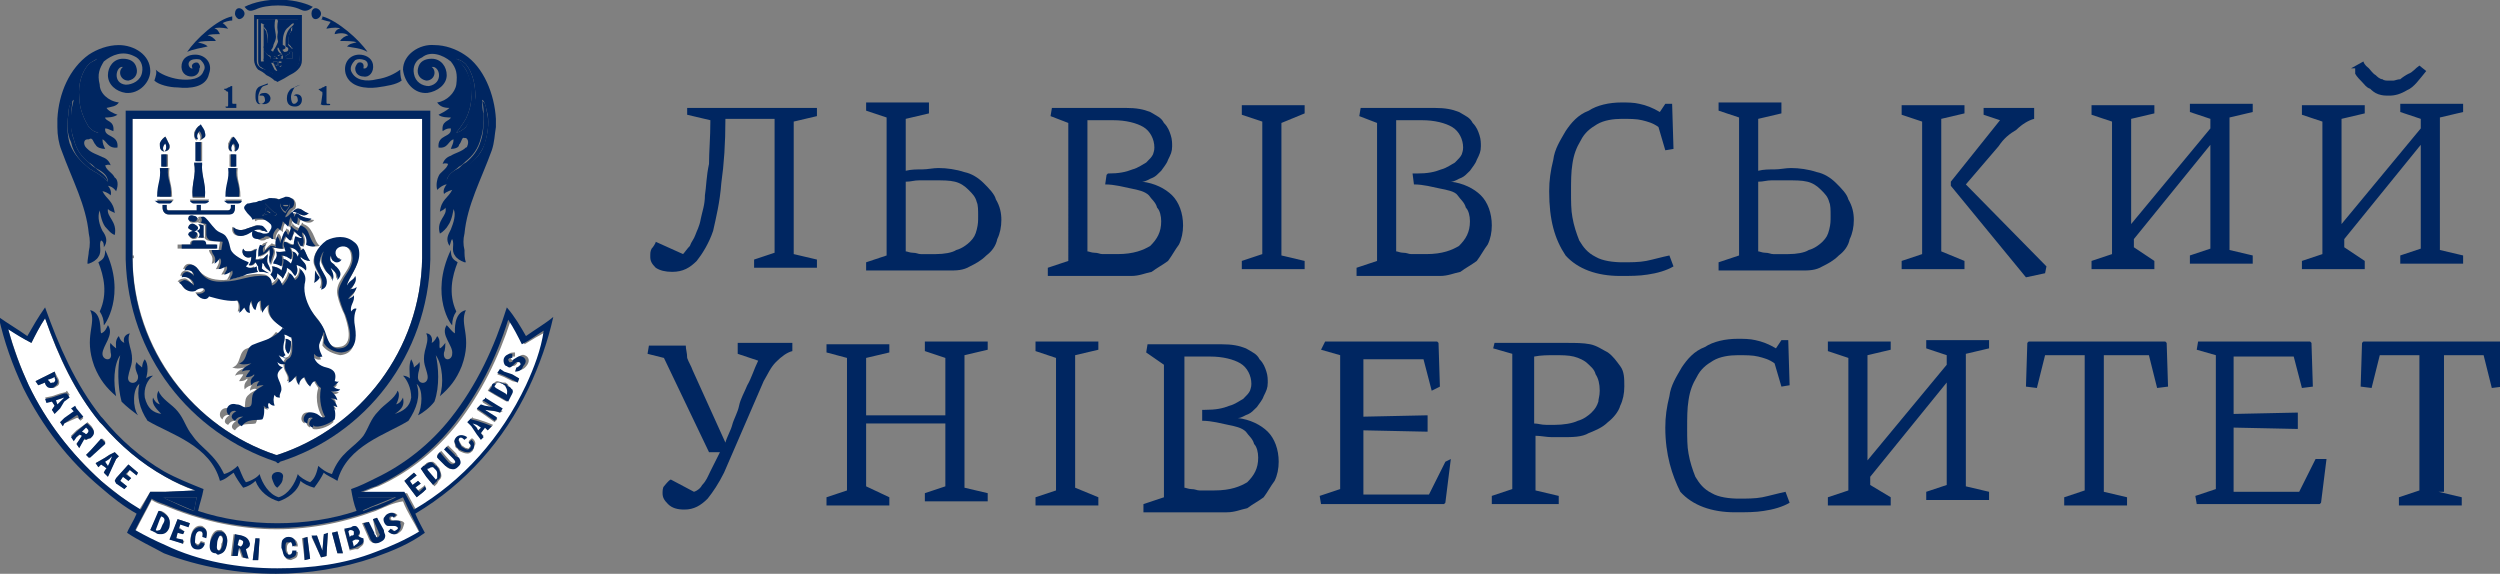 <?xml version="1.0" encoding="utf-8"?>
<!-- Generator: Adobe Illustrator 19.2.1, SVG Export Plug-In . SVG Version: 6.00 Build 0)  -->
<svg version="1.1" id="Layer_1" xmlns="http://www.w3.org/2000/svg" xmlns:xlink="http://www.w3.org/1999/xlink" x="0px" y="0px"
	 width="183px" height="42px" viewBox="0 0 183 42" style="enable-background:new 0 0 183 42;" xml:space="preserve">
<rect x="0" y="0" width="183" height="42" fill="#808080" stroke="none"/>
<style type="text/css">
	.st0{fill:#002661;}
	.st1{fill:#FFFFFF;}
</style>
<path class="st0" d="M6.5,12.3c0.1,0.1,0.2,0.1,0.3,0.2c0.4,0.2,0.8,0.5,1.1,0.8c-0.1-0.5-0.6-0.7-0.9-1c-0.2-0.1-0.3-0.2-0.5-0.4
	C6,11.5,5.6,11,5.4,10.2C5.2,9.7,5.2,9.1,5.2,8.4c0-0.4,0.1-0.7,0.1-1.1C5.1,7.5,5,8,5,8.4c-0.1,0.7-0.1,1.4,0.2,2
	C5.4,11.3,5.9,11.8,6.5,12.3z"/>
<path class="st0" d="M3.8,28C3.9,28,3.9,28,3.8,28C4,28,4.1,27.8,4,27.7l-0.1-0.1l-0.2,0.1l-0.2,0.1l0.1,0.1C3.6,28,3.7,28.1,3.8,28
	z"/>
<path class="st0" d="M7.3,9.7c-0.2-0.1-0.5-0.5-0.7-1c-0.2-0.4-0.4-1-0.4-1.6c-0.1-0.7,0.1-1.5,0.4-2C6.8,4.8,7,4.5,7.2,4.3
	C7,4.4,6.7,4.5,6.5,4.7C6,5.2,5.7,6.2,5.8,7.1c0,0.9,0.4,1.7,0.7,2.2C6.8,9.6,7,9.7,7.3,9.7z"/>
<path class="st0" d="M17.6,39.5h-0.1l-0.1,0.4h0.2c0,0.1,0,0.1,0,0.1c0.1,0,0.2-0.1,0.2-0.2C17.9,39.6,17.8,39.5,17.6,39.5z"/>
<polygon class="st0" points="4.7,29.1 4.4,29.2 4.1,29.3 4.2,29.6 4.4,29.4 "/>
<path class="st1" d="M9.7,18.9c0.1,6.7,4.5,12.4,10.5,14.4h0.1c6.1-2,10.5-7.7,10.6-14.4v-0.2v-10H20.3H9.7v10h0.1v0.2H9.7z
	 M11.9,15.2V15h0.3v0.2c0,0.1,0.1,0.2,0.1,0.2h2.1V15h0.3v0.4h2c0.1,0,0.2-0.1,0.2-0.2V15h0.3v0.2c0,0.3-0.2,0.5-0.5,0.5
	c-1.8,0-2.6,0-4.4,0C12.1,15.7,11.9,15.5,11.9,15.2z M18.7,19c0.1,0,0.1,0,0.2,0c0.1-0.1,0.2-0.1,0.4-0.1c0.1-0.1,0.2-0.2,0.3-0.3
	c0,0.2-0.1,0.4,0,0.7c0.1,0.2,0.2,0.3,0.2,0.6c-0.2-0.2-0.4-0.2-0.5-0.6c-0.1,0-0.1-0.1-0.1-0.1c-0.1,0.3-0.1,0.5-0.2,0.7
	c-0.1-0.1-0.1-0.2-0.1-0.4c-0.1-0.1-0.1-0.2-0.2-0.3c-0.1,0.2-0.2,0.3-0.5,0.2c0.1-0.1,0.2-0.3,0.2-0.6c-0.4,0.2-0.8-0.2-0.6-0.6
	c0.1,0.2,0.2,0.2,0.4,0.2c0.2,0,0.3-0.1,0.5-0.2C18.7,18.5,18.8,18.6,18.7,19z M19.7,20c-0.2-0.1-0.3-0.1-0.5-0.1
	c-0.1,0-0.1,0-0.2,0c0.1-0.1,0.1-0.2,0.1-0.3l0.1,0.1C19.3,19.8,19.5,19.9,19.7,20z M18,19.2c-0.1,0.1-0.1,0.2-0.2,0.3
	c0.3,0.2,0.6,0.1,0.8,0c0,0.2,0.1,0.3,0.1,0.4C18.3,20,18,20,17.8,20.1c-0.3,0.1-1.1,0.3-1.2,0.4c0.1-0.2,0.3-0.4,0.2-0.7
	c-0.1,0.1-0.3,0.3-0.6,0.3c0.1-0.2,0.3-0.4,0.2-0.6c-0.2,0.2-0.4,0.2-0.6,0.2c0.1-0.2,0.4-0.6,0.1-0.8c-0.1,0.1-0.2,0.4-0.4,0.4
	c0.2-0.6-0.2-0.7-0.2-1H16l0.1-0.6c-0.5-0.1-1.1,0.1-1.2-0.5v-0.8l-0.4-0.1c0.1-0.1,0.1-0.2,0-0.4c0.2-0.1,0.4,0,0.4,0.1
	c0.2,0.2,0.4,0.6,0.6,0.7c0.3,0.4,0.7,0.3,0.9,0.7c0.2,0.2,0.2,0.6,0.3,0.9C17.1,18.7,17.7,19,18,19.2z M14.5,16.9
	c0.2-0.1,0.2-0.3,0.1-0.5l0.4,0.1v0.9h-0.3C14.8,17.3,14.7,17.1,14.5,16.9z M14.5,17.3c-0.1,0.2-0.2,0.2-0.4,0.2
	c-0.2-0.1-0.3-0.2-0.2-0.3c0-0.1,0.2-0.2,0.4-0.2C14.4,17,14.5,17.1,14.5,17.3z M14.1,16.3c-0.2,0-0.3-0.1-0.2-0.3
	c0-0.1,0.2-0.2,0.4-0.1c0.2,0,0.3,0.2,0.3,0.3C14.5,16.3,14.3,16.3,14.1,16.3z M14.2,16.4c0.2,0.1,0.3,0.2,0.3,0.3
	c-0.1,0.1-0.2,0.2-0.4,0.2c-0.2-0.1-0.4-0.2-0.3-0.3C13.8,16.5,14,16.3,14.2,16.4z M13.9,17.9c0-0.2,0.1-0.3,0.2-0.3h0.7
	c0.1,0,0.2,0.1,0.2,0.3h0.8v0.3H13v-0.3H13.9z M20.5,26.9c-0.3,0.1-0.6,0.1-0.7-0.1c0.1,0.3,0.2,0.4,0.4,0.4
	c-0.7,0.6-0.1,0.9-0.1,1.6c0,0.2-0.2,0.4-0.1,0.6c-0.2,0-0.2-0.1-0.4-0.2c-0.1,0.2-0.1,0.5,0,0.8c-0.2-0.1-0.3-0.1-0.4-0.2
	c-0.1,0.1-0.1,0.3,0,0.4c-0.1-0.1-0.2-0.1-0.4-0.2c0.1,0.5,0,0.9-0.1,1c-0.4,0.1-1.1-0.1-1.5,0.5c-0.4-0.2-0.2-0.5,0.1-0.7
	c-0.2,0-0.4,0-0.6,0.3c-0.5-0.2-0.1-0.6,0.1-0.7c-0.2-0.1-0.5,0.1-0.5,0.3c-0.4-0.2-0.2-1,0.5-0.8c0.4,0.1,0.5,0.3,0.8,0.2
	c0.6-0.1,0.1-0.8,0.6-1.2c0.2-0.2,0.3-0.2,0.6-0.4c-0.1-0.1-0.4,0-0.5,0.1c0-0.2,0.1-0.4,0.2-0.4c-0.2,0-0.4,0.1-0.6,0.3
	c-0.1-0.6,0.3-0.6,0.2-0.8c-0.2,0.2-0.4,0.2-0.6,0.2c0.1-0.2,0.3-0.4,0.3-0.5c-0.2,0-0.4,0-0.6,0.1c0.2-0.4,0.4-0.4,0.7-0.6
	c-0.4,0.1-0.6,0.1-0.9,0c0.7-0.2,0.4-1.2,1.1-1.4c0.7-0.3,1.5-0.4,2.1-1.2c0.1,0.1,0.7,0.2,0.6,0.7c-0.1-0.1-0.2-0.2-0.5-0.2
	c0.2,0.3-0.3,0.9,0.1,1.5c-0.2,0.1-0.2,0.3-0.2,0.6c-0.3,0-0.6-0.2-0.7-0.2C20.1,26.5,20.2,26.7,20.5,26.9z M20.9,24.8
	c0.1,0.1,0.2,0.1,0.4,0.2c0,0.3-0.1,0.6-0.2,0.9C20.7,25.5,21,25.1,20.9,24.8z M23.8,17.8c0.6-0.4,1.4-0.4,2,0.1
	c0.2,0.2,0.4,0.5,0.4,0.9c0,0.9-0.8,1.7-0.9,2.3c0.2-0.4,0.5-0.4,0.6-0.7c0.1,0.5-0.2,0.8-0.4,1c0.2-0.1,0.3-0.1,0.5-0.2
	c0,0.4-0.6,0.7-0.6,0.9c0.1-0.1,0.4-0.1,0.4-0.3c0.1,0.5-0.4,0.7-0.2,1.2c0,0,0.2-0.3,0.4-0.2c-0.2,0.3-0.2,0.9-0.1,1.4
	c0.1,0.7,0.1,1.7-1,1.8c-0.5-0.1-1-0.3-1.3-0.7c0-0.1,0.1-0.7,0-0.8c-0.1,0.7-0.6,0.8-0.1,1.8c-0.3,0.1-0.5-0.1-0.6-0.2
	c-0.1,0.5,0.4,0.9,0.9,1c0.4,0.1,0.9,0.3,0.6,1c0.1,0,0.2,0.1,0.3,0c-0.1,0.2-0.2,0.3-0.4,0.4c0.1,0.2,0.2,0.2,0.5,0.2
	c-0.1,0.2-0.6,0.2-0.7,0.1c0.1,0.1,0.4,0.3,0.5,0.7c0,0-0.3-0.2-0.5-0.1c0.2,0.1,0.4,0.3,0.5,0.6c-0.1-0.1-0.2-0.1-0.3-0.1
	c0.1,0.2,0.1,0.6,0.1,1c-0.4,0.4-1.2,0.6-1.5,0.5c-0.1-0.2,0-0.5,0.2-0.6c-0.4-0.1-0.4,0.3-0.4,0.5c-0.4-0.2-0.3-0.6,0-0.7
	c-0.2-0.1-0.4,0.1-0.4,0.4c-0.4-0.2-0.2-0.6-0.1-0.7c0.2-0.2,0.6-0.1,0.8,0c0.2,0.2,0.4,0.5,0.6,0.2c-0.2-0.2-0.6-1.2-0.3-2.1
	C23.1,28.1,23,28,23,27.8c-0.2,0.1-0.3,0.2-0.4,0.4c-0.3-0.3-0.4-0.7-0.4-0.7c-0.2,0.1-0.4,0.3-0.4,0.6c-0.1-0.2-0.2-0.4-0.2-0.7
	c-0.1,0.2-0.3,0.5-0.6,0.5c0.2-0.3-0.1-0.6-0.2-0.9c-0.1-0.4-0.1-0.7,0.3-0.9c0.1-0.1,0.2-0.3,0.2-0.7c0.1-0.9,0.1-0.9-0.7-1.5
	c-0.7-0.5-1.1-0.8-1-1.7c-0.2,0.1-0.4,0.4-0.5,0.6C19,22.4,19,22.2,19,21.9c-0.2,0.2-0.3,0.4-0.4,0.7c-0.2-0.2-0.2-0.4-0.3-0.7
	c-0.1,0.3-0.2,0.4-0.1,0.9c-0.1-0.1-0.3-0.1-0.4-0.4c-0.1,0.2-0.2,0.4-0.4,0.4c0.1-0.3,0.1-0.6-0.1-0.9c-0.6,0.1-1.4-0.1-2.1-0.3
	c-0.2,0.4-0.8,0.1-0.9-0.2c0.2,0,0.4,0,0.5-0.1c0.2-0.1,0.1-0.3-0.1-0.3c-0.2,0-0.4,0.1-0.5,0.2c-0.3,0.1-0.6,0.1-0.8-0.2
	c-0.1-0.1-0.1-0.3-0.4-0.4c0.1-0.1,0.2-0.2,0.4-0.2c0.2-0.1,0.4,0.1,0.7,0.4c-0.1-0.4-0.6-0.7-0.9-0.6c0.1-0.6,0.7-0.4,0.9-0.1
	c0-0.4-0.3-0.5-0.7-0.4c0.2-0.6,0.7-0.4,1-0.1c0.5,0.7,1.1,0.9,2,0.9c1-0.1,1.8-0.6,3-0.4c0.3,0.1,0.4,0.3,0.4,0.7
	c0.2-0.1,0.4-0.3,0.5-0.5c0.1,0.1,0.2,0.2,0.3,0.5c0.4-0.5,0.4-0.6,0.5-0.9c0.1,0.1,0.2,0.2,0.4,0.5c0.3-0.2,0.4-0.4,0.4-0.8
	c0.4,0.4,0.4,0.7,0.3,1.1c-0.1,0.7,0.1,1.5,0.6,2.1c0.3,0.4,0.7,0.7,0.9,1.4c0.2,0.6,0.4,1.3,1.1,1.2c1.2-0.1,0.6-1.8,0.4-2.4
	c-0.2-0.4-0.4-0.9-0.5-1.4s0.1-0.9,0.3-1.2c0.2-0.4,0.8-1,0.7-1.7c-0.1-1.1-1.5-0.9-1.2-0.1c0.1,0.2,0.2,0.3,0.4,0.3
	c-0.1,0.2-0.4,0.2-0.6,0.1c-0.1-0.1-0.1-0.2-0.2-0.4c-0.1,0.6,0.1,0.6,0.3,0.7c0.1,0.1,0.1,0.1,0.1,0.1c0.2,0.2,0.4,0.6,0.1,1
	c0-0.5-0.1-0.6-0.5-0.9c0.2,0.4,0.4,0.7,0.1,1c0.1-0.2-0.1-0.4-0.3-0.6c-0.2-0.2-0.3-0.5-0.4-0.7s0-0.6,0.1-0.9
	c-0.2,0.2-0.3,0.7-0.3,0.9c0.1,0.2,0.2,0.5,0.4,0.9c0.2,0.3,0.2,0.9-0.3,1c0.3-0.7-0.2-1.1-0.4-1.7C22.8,18.9,23.2,18.1,23.8,17.8z
	 M19.9,19.5c0.2,0,0.6,0.1,0.7,0.3c0.1-0.3,0.2-0.6,0.1-0.9c0,0,0.1,0.1,0.2,0.1c0.1,0.1,0.2,0.2,0.4,0.3c0.2-0.4,0.2-0.7,0.1-0.9
	c0.3,0.1,0.3,0.2,0.4,0.4c0.1-0.2,0.1-0.4,0.2-0.5s0.1-0.1,0.2-0.1c0.2,0.2,0.2,0.6,0.5,0.9c-0.2,0-0.4-0.1-0.7-0.3
	c0,0.1,0,0.1,0,0.1c0.1,0.3,0.5,0.4,0.4,0.9c-0.1-0.1-0.2-0.2-0.4-0.3c-0.1-0.1-0.2-0.1-0.3-0.1c0.1,0.3,0.1,0.6-0.1,0.8
	c-0.2-0.2-0.2-0.4-0.6-0.6c0,0.1-0.1,0.3-0.1,0.4c-0.1,0.2-0.2,0.4-0.2,0.4c-0.1-0.2-0.2-0.2-0.4-0.4c-0.1,0.2-0.1,0.4-0.2,0.5
	c-0.1-0.1-0.1-0.2-0.3-0.4C20,19.8,19.9,19.6,19.9,19.5z M23,20.7c0.1-0.3,0-0.7,0.1-0.9c0.1,0.2,0.1,0.2,0.2,0.5
	C23.3,20.4,23.2,20.6,23,20.7z M22.5,17.9c0.1-0.4,0-0.7-0.3-0.9c0,0.3,0.3,0.6,0,1.1c0-0.1-0.1-0.1-0.1-0.1
	c-0.1-0.1-0.2-0.2-0.2-0.4c-0.2,0.4,0.4,0.5,0.1,1c-0.2-0.3-0.3-0.4-0.7-0.5c0.1,0.3,0.2,0.6,0.1,0.9c-0.1-0.1-0.2-0.1-0.3-0.2
	c-0.1-0.1-0.2-0.1-0.4-0.1c0.1,0.2,0.1,0.5,0,0.8c-0.1-0.1-0.4-0.2-0.6-0.2c0.1-0.3,0.5-0.4,0.2-0.9c0.2,0.1,0.5,0,0.7,0
	c-0.1-0.3-0.1-0.5-0.1-0.7H21c0.2,0.1,0.3,0.2,0.6,0.2c-0.1-0.2,0.1-0.4,0.1-0.6c0.1,0.1,0.4,0.2,0.5,0.1c-0.2-0.1-0.4-0.3-0.6-0.5
	c-0.1,0.3-0.2,0.3-0.2,0.7c-0.1-0.1-0.1-0.1-0.3-0.2L21,17.3c0,0-0.3,0.4-0.2,0.9c-0.2,0.1-0.8-0.1-0.8-0.1c0.3,0.4,0,0.7-0.1,1.2
	v0.1c-0.1-0.2-0.1-0.4-0.1-0.6c0.1-0.2,0-0.6,0-0.6c-0.1,0.1-0.2,0.3-0.4,0.4c-0.1,0.1-0.2,0.1-0.4,0.2c0-0.4,0-0.6,0.1-0.8
	c0.1-0.1,0.1-0.1,0.2-0.2c0.1,0,0.2-0.1,0.3-0.1c-0.2,0.2-0.2,0.4-0.2,0.6c0,0,0.2-0.3,0.4-0.4l0.1-0.1c0.1,0.1,0.2,0.1,0.4,0.1
	c-0.1-0.4-0.1-0.6,0.1-0.8c0.1,0.1,0.2,0.2,0.2,0.5c0.1-0.4,0.2-0.6,0.4-0.9c0,0.1,0.1,0.1,0.1,0.1c0.1,0.1,0.1,0.2,0.1,0.2
	s0.2-0.4,0.2-0.7c0.1,0.2,0.2,0.3,0.5,0.4c0.1-0.2,0.2-0.3,0.2-0.4c0,0,0.1,0,0.1,0.1c0.3,0.1,0.5,0.3,0.7,0.7
	c0.2,0.4,0.2,0.6,0.5,0.9C23,18.1,22.6,18,22.5,17.9z M22,15.3c0.2,0.1,0.4,0.3,0.6,0.3c-0.2,0.2-0.4,0.2-0.6,0.1l0,0
	c-0.1-0.1-0.3-0.2-0.6-0.2C21.7,15.3,21.9,15.2,22,15.3L22,15.3z M18.3,15c0.2-0.1,0.4-0.1,0.6-0.1c0.1,0,0.2-0.1,0.3-0.1h0.1
	c0.2-0.1,0.4-0.1,0.6-0.2c0.2-0.1,0.5-0.1,0.7,0.1c0.2-0.1,0.3-0.1,0.5-0.2c0.1,0,0.3,0,0.4,0.1c0.2,0.2,0.2,0.5,0.1,0.7
	c-0.3,0.1-0.4,0.5-0.5,0.6c0,0.1,0,0.1-0.1,0.1h0.1c0.3-0.1,0.3-0.4,0.5-0.4c0.2,0.2,0.1,0.4,0.1,0.4c0.1-0.1,0.1-0.2,0.2-0.3
	c0.1,0.1,0.2,0.1,0.3,0.2c0.2,0.1,0.6,0.2,0.8,0.2c-0.2,0.3-0.6,0.2-0.8,0.1C22.1,16.1,22,16,22,16c0,0.2-0.1,0.3-0.1,0.5
	c-0.3-0.1-0.4-0.4-0.4-0.5c-0.2,0.3-0.1,0.4-0.2,0.7c-0.1-0.1-0.1-0.1-0.2-0.2s-0.1-0.1-0.2-0.2c-0.1,0.1-0.2,0.4-0.2,0.7
	c-0.1-0.1-0.2-0.2-0.2-0.2c-0.1,0.1-0.4,0.4-0.3,0.8c-0.1-0.1-0.1-0.1-0.2-0.1s-0.2-0.1-0.2-0.1c-0.2,0.1-0.2,0.1-0.3,0.1
	c-0.1,0.1-0.2,0.1-0.3,0.1h-0.1c-0.4-0.1-0.5-0.4-0.4-0.7c0.1,0.1,0.2,0.1,0.4,0.2c0.1,0,0.2,0.1,0.4,0.1c0.2,0,0.4,0,0.4-0.1
	C20,17,20,17,20,16.9c0.1-0.1,0.1-0.3,0-0.4c-0.1-0.2-0.3-0.4-0.6-0.4c-0.1,0-0.2,0-0.4,0c-0.1,0-0.2,0-0.3,0.1
	c-0.1-0.2-0.1-0.2-0.2-0.4C18.1,15.4,17.9,15.3,18.3,15z M18.7,16.5h0.1c0.1,0,0.2,0,0.4,0.1c0.1,0.1,0.2,0.2,0.3,0.4
	c-0.1-0.1-0.2-0.1-0.3-0.1c-0.1,0-0.1,0-0.2-0.1c-0.1,0-0.1,0-0.2,0c-0.4,0.1-0.6,0.3-0.9,0.4c-0.5,0.2-1,0-0.9-0.6
	c0.2,0.2,0.6,0.3,0.8,0.2C18,16.8,18.4,16.6,18.7,16.5z M16.7,10.5c0.1-0.2,0.2-0.4,0.3-0.5c0.1,0.1,0.3,0.4,0.4,0.6
	c0,0.2-0.1,0.4-0.3,0.5c0.1-0.1,0.1-0.4-0.1-0.6c-0.1,0.2-0.1,0.4-0.1,0.6C16.7,11,16.7,10.8,16.7,10.5z M17.2,11.3v0.9h-0.4v-0.9
	H17.2z M16.8,12.3h0.6c-0.1,0.9,0.2,1.1,0.2,2.1h-0.9C16.6,13.4,16.9,13.2,16.8,12.3z M17.7,14.6c0,0.1-0.1,0.2-0.3,0.2h-0.7
	c-0.1,0-0.2-0.1-0.2-0.2H17.7z M14.2,9.7c0.1-0.2,0.2-0.4,0.4-0.5c0.1,0.1,0.3,0.4,0.3,0.6c0.1,0.2,0,0.4-0.3,0.5
	c0.1-0.1,0.1-0.4-0.1-0.6c-0.1,0.2-0.1,0.4-0.1,0.6C14.2,10.2,14.2,9.9,14.2,9.7z M14.8,10.4v1.4h-0.4v-1.4H14.8z M14.2,12h0.6
	c-0.1,0.9,0.3,1.5,0.2,2.5h-0.9C14,13.4,14.4,12.8,14.2,12z M15.3,14.6c0,0.1-0.2,0.2-0.3,0.2h-0.8c-0.2,0-0.3-0.1-0.3-0.2H15.3z
	 M12.1,10c0.1,0.1,0.2,0.4,0.3,0.6c0.1,0.2,0,0.4-0.3,0.5c0.1-0.1,0.1-0.4,0-0.6c-0.2,0.2-0.2,0.4-0.1,0.6c-0.3-0.1-0.3-0.3-0.3-0.6
	C11.8,10.3,11.9,10.1,12.1,10z M12.3,11.3v0.9h-0.4v-0.9H12.3z M11.8,12.3h0.6c-0.1,0.9,0.2,1.1,0.2,2.1h-0.9
	C11.5,13.4,11.9,13.2,11.8,12.3z M12.7,14.6c0,0.1-0.1,0.2-0.2,0.2h-0.7c-0.2,0-0.3-0.1-0.3-0.2H12.7z"/>
<path class="st1" d="M11,36h1.1l2.2-0.1c-0.7-0.2-1.5-0.6-2.2-1c-1.8-1-3.3-2.3-4.6-3.8l-0.2-0.2c-1.8-2.2-3-4.7-4-7.6
	c-0.4,0.6-0.7,1.2-1,1.8c-0.6-0.3-1.1-0.7-1.7-1c0.4,1.4,0.9,2.8,1.5,4.1c1.3,2.7,3.1,5,5.3,7c0.9,0.7,1.8,1.5,2.8,2.1L11,36z
	 M2.6,27.9l1.2-0.6L4,27.2l0.2,0.4c0.2,0.3,0.2,0.6-0.1,0.7c-0.1,0.1-0.2,0.1-0.3,0.1c-0.2,0-0.3-0.1-0.4-0.3L3.3,28l-0.5,0.2
	L2.6,27.9z M3.8,30L4,29.7l-0.2-0.4l-0.3,0.1l-0.2-0.3L3.8,29l0.6-0.2l0.4-0.1l0.1-0.1l0.2,0.3l-0.4,0.4l-0.4,0.4L4,30.3L3.8,30z
	 M4.6,31.2l-0.2-0.3l0.4-0.2l0.7-0.5L5.3,30l0.2-0.2L5.6,30l0.5,0.6l-0.2,0.2l-0.2-0.2H5.6L4.7,31L4.6,31.2z M5.8,32.8l-0.2-0.3
	L6,31.9l-0.1-0.1L5.6,32l-0.2,0.2l-0.2-0.3l0.4-0.4L6.3,31l0.1-0.1l0.2,0.2l0.1,0.1C6.9,31.5,7,31.8,6.6,32c0,0,0,0-0.1,0.1
	s-0.2,0.1-0.3,0.1l-0.1-0.1L5.8,32.8z M6.5,33.5l-0.2-0.2L6.6,33l0.9-0.9l0.2,0.2v0.1L6.5,33.5L6.5,33.5z M7.9,34.9l-0.2-0.2
	l-0.1-0.1l0.1-0.2l0.1-0.1l-0.1-0.1L7.4,34l-0.2,0.2L7,33.9l0.7-0.4L8,33.3l0.4-0.2l0.1,0.1l0.2,0.2l-0.2,0.2l-0.5,1L7.9,34.9z
	 M10,34.8l-0.5-0.4l-0.2,0.3L9.6,35l-0.2,0.2L9,34.9l-0.2,0.3l0.5,0.4l-0.2,0.2l-0.6-0.5l-0.1-0.1L8.5,35l0.9-1l0.7,0.6L10,34.8z"/>
<path class="st0" d="M11.8,37.8L11.7,38l-0.3,0.8c0.1,0.1,0.2,0,0.3,0c0.1-0.1,0.2-0.2,0.2-0.4C12.1,38.1,12.1,37.9,11.8,37.8z"/>
<path class="st0" d="M6.5,31.7c0.1-0.1,0.1-0.2,0-0.3l-0.1-0.1l-0.1,0.1L6,31.6l0.1,0.1c0.1,0.1,0.1,0.1,0.1,0.1
	C6.3,31.8,6.4,31.8,6.5,31.7z"/>
<path class="st1" d="M16.1,39.2c-0.1,0-0.1,0-0.1,0c-0.1,0.1-0.2,0.4-0.2,0.5c-0.1,0.1-0.1,0.5,0.1,0.6c0.1,0,0.1,0,0.1,0
	c0.2-0.1,0.2-0.4,0.2-0.5C16.3,39.7,16.4,39.3,16.1,39.2z"/>
<polygon class="st0" points="7.7,33.8 7.9,34.1 8,33.9 8.2,33.4 8,33.6 "/>
<path class="st0" d="M11.8,36.4c0.1,0.1,0.2,0.1,0.3,0.1c0.7,0.3,1.4,0.6,2.1,0.9l0.2-1h-2.3H11.8z"/>
<path class="st0" d="M20.1,15.8c0.1,0,0.2-0.2,0.1-0.2c-0.2-0.1-0.3-0.2-0.4-0.3s-0.2-0.2-0.4-0.4c-0.1,0.1-0.1,0.2,0.1,0.3
	c-0.1,0.1-0.1,0.2-0.1,0.4c-0.1,0.1-0.2,0.1-0.2,0.2c0.1-0.1,0.4-0.1,0.6-0.1C19.9,15.8,20,15.8,20.1,15.8z M19.6,15.4
	c0,0.1,0.1,0.1,0.1,0.1c0.1,0.1,0.1,0.1,0.2,0.1c-0.1,0-0.1,0-0.2,0c-0.1-0.1-0.2-0.1-0.2-0.1C19.6,15.5,19.6,15.5,19.6,15.4z"/>
<path class="st0" d="M34.1,5.1c0.3,0.6,0.4,1.3,0.4,2c0,0.6-0.2,1.2-0.4,1.6c-0.3,0.5-0.6,0.9-0.7,1c0.2,0,0.5-0.2,0.7-0.4
	c0.4-0.5,0.7-1.3,0.7-2.2s-0.2-1.8-0.7-2.4c-0.2-0.2-0.4-0.3-0.7-0.4C33.7,4.6,33.9,4.8,34.1,5.1z"/>
<path class="st0" d="M20.6,1.4h-0.2h-0.2h-0.6h-0.7v3.1c0,0.2,0.1,0.4,0.2,0.4c0.1,0.1,0.3,0.2,0.5,0.3c0.2,0.1,0.4,0.2,0.6,0.4
	c0.1,0.1,0.2,0.1,0.2,0.1c0.1,0,0.2-0.1,0.2-0.1c0.2-0.1,0.4-0.2,0.7-0.4c0.2-0.1,0.3-0.2,0.4-0.3c0.1-0.1,0.2-0.2,0.2-0.4V1.4h-0.6
	H20.6z M21.5,1.7v2.8h-0.3h-0.4c-0.1,0.2-0.1,0.4-0.3,0.6c-0.1,0.1-0.1,0.1-0.2,0.1s-0.2-0.1-0.2-0.1c-0.1-0.2-0.2-0.4-0.3-0.6h-0.3
	h-0.4V1.7c0.1,0,0.2,0.1,0.4,0.2c0.2,0.2,0.3,0.7,0.3,1v0.4c-0.2,0.1-0.2,0.1-0.2,0.2c0,0.2,0.1,0.2,0.2,0.2C19.9,3.6,20,3.5,20,3.3
	c0.1-0.2,0.2-0.4,0.2-0.6c0-0.2-0.1-0.6-0.1-0.8c0-0.1,0-0.4,0.1-0.6c0.2,0.2,0.2,0.5,0.2,0.6c0,0.2-0.1,0.6-0.1,0.8
	c0,0.2,0.1,0.4,0.1,0.6c0.1,0.2,0.2,0.3,0.2,0.4c0.1-0.1,0.3-0.1,0.3-0.2c0-0.1-0.1-0.2-0.2-0.2V3c0-0.3,0.1-0.8,0.4-1
	C21.3,1.8,21.4,1.7,21.5,1.7z"/>
<path class="st0" d="M19.4,3.8h-0.1v0.6h0.2h0.3c0-0.1,0-0.2,0-0.2C19.6,4,19.5,4,19.5,3.9C19.4,3.8,19.4,3.8,19.4,3.8z"/>
<path class="st0" d="M34.1,11.9c-0.2,0.1-0.3,0.2-0.5,0.4c-0.4,0.2-0.9,0.5-0.9,1c0.3-0.3,0.7-0.6,1-0.8c0.1-0.1,0.2-0.1,0.4-0.2
	c0.6-0.5,1.1-1,1.4-1.8c0.2-0.7,0.3-1.4,0.2-2c-0.1-0.4-0.1-1-0.4-1.1c0.1,0.4,0.1,0.7,0.1,1.1c0,0.6,0,1.2-0.2,1.8
	C35,11,34.6,11.5,34.1,11.9z"/>
<path class="st0" d="M20,4.5c0,0.1,0,0.2,0.1,0.2c0.1,0.1,0.1,0.1,0.1,0.1l0.1-0.1V4.5H20L20,4.5z"/>
<path class="st0" d="M19.5,3.5c0-0.1,0.1-0.1,0.1-0.2V3c0-0.2-0.1-0.6-0.1-0.7C19.4,2.2,19.3,2,19.3,2v1.5h0.1
	C19.4,3.5,19.4,3.5,19.5,3.5z"/>
<path class="st0" d="M20.4,4.2L20.4,4.2l0.1,0.1h0.1c0-0.1,0-0.2,0-0.2c-0.1,0-0.1,0.1-0.1,0.1C20.5,4.1,20.4,4.2,20.4,4.2z"/>
<path class="st0" d="M21.2,3.9C21.1,4,21,4,20.9,4.1c0,0.1,0.1,0.2,0.1,0.2h0.3h0.1V3.8h-0.1C21.2,3.8,21.2,3.8,21.2,3.9z"/>
<path class="st0" d="M21.1,3v0.2c0.1,0.1,0.1,0.1,0.2,0.2c0,0,0,0.1,0.1,0.1h0.1V2c-0.1,0-0.1,0.1-0.1,0.2C21.1,2.5,21.1,2.8,21.1,3
	z"/>
<path class="st0" d="M20.6,4c0-0.1-0.1-0.1-0.1-0.1c-0.1-0.1-0.2-0.2-0.2-0.4h-0.1C20.1,3.6,20,3.7,20,3.9C20,4,20,4,20,4
	c0.1,0,0.2,0.1,0.2,0.1C20.4,4,20.5,4,20.6,4L20.6,4z"/>
<path class="st0" d="M20.4,4.5v0.3l0.1,0.1c0-0.1,0.1-0.1,0.1-0.1c0.1-0.1,0.1-0.1,0.1-0.2h-0.1h-0.2V4.5z"/>
<path class="st0" d="M20,4.1c-0.1,0.1-0.1,0.2-0.1,0.2H20h0.2V4.2C20.2,4.2,20.1,4.1,20,4.1L20,4.1z"/>
<path class="st0" d="M20.9,15.5c0.1-0.2,0.4-0.4,0.3-0.7c-0.1,0-0.2,0-0.3,0c-0.1,0-0.2,0-0.4,0C20.5,15.1,20.7,15.4,20.9,15.5z
	 M20.9,15c0.1,0,0.1,0,0.2,0c0,0.1-0.1,0.2-0.2,0.2c-0.1-0.1-0.2-0.2-0.2-0.2C20.8,15,20.9,15,20.9,15z"/>
<path class="st0" d="M28.9,36.4h-1.4h-1.4l0.3,1c0.4-0.1,0.7-0.3,1-0.4C27.9,36.8,28.4,36.6,28.9,36.4z"/>
<path class="st1" d="M27.5,37.4C22.3,39.3,17.3,39.2,12,37c-0.3-0.1-0.6-0.2-0.9-0.4c-0.4,0.8-0.8,1.5-1.2,2.3
	c0.7,0.4,1.4,0.8,2.2,1.1c2.6,1.2,5.4,1.7,8.2,1.7c2.5,0,4.9-0.4,7.2-1.2c1.1-0.4,2.2-0.9,3.2-1.5c-0.4-0.8-0.9-1.5-1.2-2.3
	C28.8,36.8,28.2,37.1,27.5,37.4z M12.3,38.6C12.2,38.8,12,39,11.7,39c-0.1,0-0.2,0-0.4-0.1L11,38.8l0.7-1.4h0.1l0.2,0.1
	C12.4,37.8,12.5,38.1,12.3,38.6z M13.5,38.9l-0.1,0.2L13,39l-0.1,0.4l0.6,0.2l-0.1,0.2l-0.9-0.3L13,38l0.9,0.3l-0.1,0.2l-0.6-0.2
	l-0.1,0.3L13.5,38.9z M15.1,39.3l-0.3-0.1c0.1-0.2,0-0.4-0.1-0.4c-0.2-0.1-0.4,0.3-0.4,0.4c-0.1,0.2-0.2,0.5,0.1,0.6
	c0.1,0.1,0.2,0,0.3-0.2l0.3,0.1c-0.1,0.3-0.4,0.5-0.7,0.4c-0.4-0.1-0.4-0.6-0.3-1c0.1-0.4,0.4-0.7,0.8-0.6
	C15.1,38.7,15.2,38.9,15.1,39.3z M16.6,39.8c-0.1,0.5-0.3,0.7-0.6,0.7c-0.1,0-0.1,0-0.2-0.1c-0.4-0.1-0.4-0.6-0.4-0.9
	c0.1-0.4,0.3-0.7,0.6-0.7c0.1,0,0.1,0,0.2,0C16.6,39,16.7,39.5,16.6,39.8z M17.9,40.2l0.2,0.7l-0.4-0.1l-0.1-0.3l-0.1-0.3l-0.1-0.1
	l-0.1,0.6h-0.4l0.2-1.6l0.4,0.1h0.1c0.3,0.1,0.6,0.2,0.5,0.6C18.2,40,18,40.1,17.9,40.2z M18.9,41h-0.4l0.2-1.6l0.3,0.1L18.9,41z
	 M21.1,40.6c0.1,0.1,0.1,0.1,0.2,0.1s0.2-0.1,0.2-0.3h0.3c0,0.1,0,0.3-0.1,0.4c-0.1,0.1-0.2,0.1-0.4,0.2c-0.2,0-0.4-0.1-0.4-0.2
	c-0.1-0.2-0.2-0.4-0.2-0.6c0-0.2,0.1-0.5,0.1-0.6c0.1-0.1,0.2-0.2,0.4-0.2c0.4,0,0.6,0.2,0.6,0.6h-0.3c-0.1-0.2-0.1-0.4-0.2-0.3
	c-0.1,0-0.1,0-0.2,0.1C21,39.9,21,40,21,40.3C21.1,40.5,21.1,40.6,21.1,40.6z M22.3,41l-0.2-1.6l0.4-0.1l0.2,1.6L22.3,41z
	 M23.9,40.7l-0.4,0.1l-0.7-1.5l0.4-0.1l0.4,1.2l0.1-1.2L24,39L23.9,40.7z M24.7,40.5L24.3,39l0.4-0.1l0.4,1.6H24.7z M26.2,40.2H26
	l-0.4,0.1l-0.4-1.5l0.5-0.1c0.1-0.1,0.2-0.1,0.3-0.1c0.1,0,0.2,0.1,0.3,0.3c0.1,0.2,0,0.3-0.1,0.4c0.2,0.1,0.3,0.1,0.4,0.3
	C26.7,39.9,26.4,40,26.2,40.2z M27.7,39.7c-0.2,0.1-0.4,0.1-0.6-0.1c-0.1-0.1-0.1-0.2-0.2-0.4l-0.4-0.9l0.4-0.1l0.3,0.9
	c0.1,0.1,0.1,0.2,0.1,0.2c0.1,0.1,0.1,0.1,0.2,0.1c0.1-0.1,0.1-0.1,0.1-0.2c0,0-0.1-0.1-0.1-0.2l-0.2-1l0.3-0.1l0.3,0.8
	C28,38.9,28,39,28,39.1C28.1,39.4,27.9,39.5,27.7,39.7z M29.2,39c-0.2,0.2-0.6,0.1-0.7-0.1l0.2-0.2c0.1,0.2,0.2,0.2,0.4,0.1
	c0.1,0,0.2-0.1,0.1-0.2c-0.1-0.1-0.2-0.1-0.3-0.1c-0.1,0-0.2,0-0.4,0c-0.2-0.1-0.4-0.4-0.3-0.6c0.1-0.1,0.1-0.2,0.3-0.3
	c0.2-0.1,0.4-0.1,0.6,0.1l-0.2,0.2c-0.1-0.1-0.2-0.1-0.2-0.1c-0.1,0.1-0.1,0.1-0.1,0.2c0.1,0.1,0.2,0.1,0.4,0.1c0.2,0,0.5,0,0.6,0.2
	C29.5,38.6,29.5,38.8,29.2,39z"/>
<path class="st0" d="M26,39.5C25.9,39.5,25.9,39.5,26,39.5l-0.2,0.1l0.1,0.4l0.1-0.1l0,0c0.1-0.1,0.2-0.2,0.1-0.3
	C26.2,39.5,26.1,39.5,26,39.5z"/>
<path class="st0" d="M26,39.1C26,39,26,39,26,39.1L26,39.1c-0.1-0.2-0.2-0.2-0.3-0.2L25.6,39l0.1,0.4l0.1-0.1
	C25.9,39.2,26,39.2,26,39.1z"/>
<path class="st0" d="M31.8,34.4c-0.1-0.1-0.2-0.1-0.2-0.2c-0.1-0.1-0.2-0.1-0.3,0.1h-0.1v0.1l0.6,0.7l0.1-0.1H32
	c0.1-0.1,0.1-0.1,0-0.2C32,34.6,31.9,34.6,31.8,34.4z"/>
<polygon class="st0" points="34.6,31 34.9,31.3 35,31.5 35.2,31.3 34.9,31.1 "/>
<path class="st0" d="M36.9,28.5c-0.1-0.1-0.1-0.1-0.1-0.1c-0.1-0.1-0.2-0.1-0.3-0.1s-0.2,0-0.2,0.1s-0.1,0.1-0.1,0.2l0.1,0.1
	l0.7,0.4l0.1,0.1c0.1-0.2,0.1-0.3,0-0.4C37,28.5,37,28.5,36.9,28.5z"/>
<path class="st1" d="M38.4,25.2c-0.3-0.6-0.6-1.2-1-1.8c-0.9,2.8-2.2,5.4-3.9,7.6c-1.5,1.9-3.4,3.5-5.8,4.6
	c-0.4,0.1-0.7,0.3-1.1,0.4l1.1,0.1h2.1l0.7,1.3c3.6-2.2,6.4-5.4,8.2-9.1c0.6-1.3,1.1-2.6,1.5-4.1C39.5,24.5,38.9,24.9,38.4,25.2z
	 M31.2,35.8L31,36l-0.5,0.4l-0.9-1.2l0.7-0.6l0.2,0.2L30,35.2l0.2,0.3l0.4-0.3l0.2,0.2l-0.4,0.2l0.2,0.3l0.4-0.3l0.1-0.1L31.2,35.8
	L31.2,35.8L31.2,35.8z M32.1,35.2L32.1,35.2L32,35.4l-0.2,0.2L31.3,35L31,34.6l-0.2-0.3l0.2-0.2l0.1-0.1c0.1,0,0.1-0.1,0.1-0.1
	c0.2-0.1,0.4-0.1,0.5-0.1c0.1,0.1,0.2,0.1,0.2,0.2c0.1,0,0.1,0.1,0.1,0.1l0.1,0.1c0.1,0.1,0.1,0.2,0.1,0.2
	C32.4,34.9,32.3,35,32.1,35.2z M33.4,34.1L33.4,34.1c-0.4,0.4-0.6,0.2-0.9-0.1l-0.4-0.4L32,33.4v-0.1l0.2-0.2l0.1-0.1l0.6,0.7
	c0.1,0.1,0.3,0.3,0.5,0.1c0.1-0.1-0.1-0.3-0.2-0.4l-0.6-0.6l0.2-0.2l0.6,0.6c0,0.1,0.1,0.1,0.1,0.2C33.6,33.7,33.7,33.9,33.4,34.1z
	 M34.6,33C34.5,33.1,34.5,33.1,34.6,33c-0.2,0.2-0.3,0.2-0.4,0.2c-0.2,0-0.4-0.1-0.6-0.2c-0.1-0.1-0.1-0.2-0.2-0.2
	c-0.1-0.1-0.1-0.2-0.1-0.3c-0.1-0.1,0-0.3,0.1-0.4c0.2-0.2,0.5-0.2,0.8,0l-0.2,0c-0.2-0.1-0.3-0.2-0.4-0.1c0,0.1-0.1,0.1,0,0.2
	c0,0.1,0.1,0.2,0.2,0.4c0.2,0.1,0.2,0.2,0.4,0.2c0.1,0.1,0.1,0,0.2-0.1c0.1-0.1,0.1-0.2-0.1-0.4l0.2-0.2h0.1
	c0.1,0.1,0.2,0.2,0.2,0.4C34.7,32.7,34.7,32.8,34.6,33z M35.7,31.5l-0.2-0.2l-0.3,0.4l0.2,0.2l-0.2,0.2L35,31.7l-0.4-0.6l-0.2-0.3
	l0.2-0.3v0.1l0.4,0.1l0.6,0.2l0.5,0.2L35.7,31.5z M36.6,30.2l-0.4-0.1L35.5,30l0.8,0.6l0.1,0.1l-0.1,0.1l-0.1,0.1l-0.7-0.5L34.9,30
	l0.2-0.3l0.3,0.1l0.7,0.1l-0.7-0.4l-0.1-0.1l0.1-0.1l0.1-0.1l0.7,0.6l0.6,0.3L36.6,30.2z M37.3,29l-0.2,0.4l-0.2-0.1l-0.7-0.4
	l-0.5-0.3l0.2-0.3c0.1-0.1,0.2-0.2,0.3-0.3c0.1-0.1,0.2-0.1,0.2-0.1c0.1,0,0.3,0.1,0.4,0.1H37c0.1,0.1,0.2,0.1,0.2,0.2
	c0.1,0.1,0.1,0.2,0.2,0.2C37.5,28.7,37.4,28.8,37.3,29z M37.9,28l-0.4-0.1l-0.6-0.3l-0.5-0.2l0.2-0.3l0.3,0.2l0.6,0.2l0.5,0.2
	L37.9,28z M37.9,27.1l0.1-0.3c0.1,0,0.2-0.1,0.3-0.2s0-0.2-0.2-0.2c-0.1,0.1-0.1,0.1-0.2,0.1c-0.1,0.2-0.2,0.3-0.4,0.3
	c-0.1,0-0.1,0-0.2-0.1c-0.2-0.1-0.3-0.4-0.2-0.6s0.2-0.3,0.5-0.3c0,0,0,0,0.1,0v0.3c-0.1,0-0.1,0-0.1,0c-0.1,0-0.2,0-0.2,0.1
	s0.1,0.2,0.2,0.2c0.1,0,0.1,0,0.1,0c0-0.1,0.1-0.1,0.1-0.2c0.2-0.1,0.4-0.3,0.6-0.2c0.3,0.1,0.4,0.4,0.2,0.7
	C38.4,27,38.2,27.1,37.9,27.1z"/>
<path class="st0" d="M9.2,19c0.2,7,4.7,12.7,11,14.8l0.1,0.1h0.1l0.1-0.1c6.3-2,10.8-7.8,11-14.8V8.1H20.3H9.2V19z M9.7,8.7h10.6
	h10.6v10v0.2c-0.1,6.7-4.5,12.4-10.6,14.4h-0.1c-6-2-10.5-7.7-10.5-14.4v-0.2h0V8.7z"/>
<path class="st0" d="M21.5,7.6c-0.1,0-0.2-0.2-0.2-0.5c0-0.2,0.1-0.4,0.2-0.6s0.2-0.2,0.5-0.3l0,0c-0.2,0.1-0.5,0.2-0.7,0.3
	C21.1,6.7,21,6.9,21,7.2c0,0.4,0.2,0.6,0.6,0.6c0.3,0,0.5-0.2,0.5-0.5c0-0.2-0.1-0.4-0.4-0.4c-0.1,0-0.2,0.1-0.2,0.1
	c0.1,0,0.1,0,0.1,0c0.2,0,0.2,0.3,0.2,0.4C21.7,7.5,21.7,7.6,21.5,7.6z"/>
<path class="st0" d="M19.1,7.6c-0.2,0-0.2-0.2-0.2-0.5c0-0.2,0.1-0.4,0.2-0.6s0.2-0.2,0.5-0.3c0-0.1,0-0.1,0-0.1
	c-0.2,0.1-0.6,0.2-0.7,0.3c-0.2,0.2-0.2,0.4-0.2,0.7C18.7,7.5,18.9,7.7,19.1,7.6c0.4,0.1,0.7-0.1,0.7-0.4c0-0.2-0.2-0.4-0.4-0.4
	C19.1,6.8,19,6.9,19,7c0,0,0,0,0.1,0c0,0,0,0,0.1,0c0.2,0,0.2,0.3,0.2,0.4C19.3,7.5,19.3,7.6,19.1,7.6z"/>
<path class="st0" d="M17,7.5V6.6c0-0.1,0-0.2,0-0.3h-0.1c0,0-0.1,0.1-0.2,0.1c-0.1,0.1-0.2,0.1-0.3,0.1c0,0,0,0.1,0.1,0.1l0.1,0.1
	c0.1,0,0.1,0,0.1,0.2v0.7c0,0.2,0,0.2-0.1,0.2h-0.1c0,0,0,0.1,0.1,0.1s0.2,0,0.3,0c0.2,0,0.3,0,0.4,0V7.6h-0.1C17,7.6,17,7.6,17,7.5
	z"/>
<path class="st0" d="M23.5,7.6L23.5,7.6C23.4,7.6,23.4,7.7,23.5,7.6c0,0.1,0.1,0.1,0.3,0.1c0.1,0,0.2,0,0.3,0c0.1,0,0.1-0.1,0-0.1
	H24c-0.1,0-0.1,0-0.1-0.2V6.6c0-0.1,0-0.2,0-0.3c0,0,0,0-0.1,0c0,0-0.1,0.1-0.2,0.1c-0.1,0.1-0.2,0.1-0.2,0.1c-0.1,0-0.1,0.1,0,0.1
	l0.1,0.1c0.1,0,0.1,0,0.1,0.2L23.5,7.6C23.6,7.6,23.6,7.6,23.5,7.6z"/>
<path class="st0" d="M20.9,3v0.4c0.2,0.1,0.2,0.1,0.2,0.2c0,0.2-0.2,0.2-0.3,0.2c-0.1-0.1-0.2-0.2-0.2-0.4c-0.1-0.2-0.1-0.4-0.1-0.6
	c0-0.2,0.1-0.6,0.1-0.8c0-0.1,0-0.4-0.2-0.6c-0.1,0.2-0.1,0.5-0.1,0.6c0,0.2,0.1,0.6,0.1,0.8c0,0.2-0.1,0.4-0.2,0.6
	C20.1,3.6,20,3.7,20,3.8c-0.1-0.1-0.2-0.1-0.2-0.2c0-0.1,0-0.2,0.2-0.2V3c0-0.3-0.1-0.8-0.3-1c-0.1-0.1-0.2-0.2-0.4-0.2v2.8h0.4H20
	c0.1,0.2,0.2,0.4,0.3,0.6c0.1,0.1,0.2,0.1,0.2,0.1c0.1,0,0.2-0.1,0.2-0.1C20.9,5,20.9,4.8,21,4.6h0.4h0.3V1.7
	c-0.1,0-0.2,0.1-0.3,0.2C21,2.2,20.9,2.7,20.9,3z M19.3,2c0.1,0,0.1,0.1,0.2,0.2c0.1,0.2,0.1,0.5,0.1,0.7v0.2
	c-0.1,0.1-0.1,0.1-0.1,0.2c-0.1,0-0.1,0.1-0.1,0.1h-0.1V2z M19.8,4.3h-0.3h-0.2V3.8h0.1c0,0,0,0.1,0.1,0.1c0,0.1,0.1,0.1,0.3,0.2
	V4.3z M20.3,4.8L20.3,4.8c-0.1,0-0.1,0-0.2-0.1C20,4.7,20,4.6,20,4.5h0.1h0.2C20.3,4.5,20.3,4.8,20.3,4.8z M20.3,4.3h-0.2H20
	c0-0.1,0-0.2,0.1-0.2l0.1,0.1c0.1,0,0.1,0.1,0.2,0.1l0,0H20.3z M20.1,4C20.1,3.9,20.1,3.9,20.1,4c0.1-0.2,0.2-0.3,0.2-0.5h0.1
	c0,0.1,0.1,0.2,0.2,0.4C20.6,4,20.7,4,20.7,4h-0.1c-0.1,0-0.2,0.1-0.2,0.1C20.3,4,20.2,4,20.1,4z M20.6,4.8c0,0.1-0.1,0.1-0.1,0.1
	l-0.1-0.1V4.5h0.1h0.1C20.6,4.6,20.6,4.7,20.6,4.8z M20.7,4.3h-0.1h-0.1V4.2l0.1-0.1c0.1,0,0.1-0.1,0.1-0.1
	C20.7,4.1,20.7,4.3,20.7,4.3z M21.4,4.3h-0.1H21c0-0.1-0.1-0.2-0.1-0.2C21,4,21.1,4,21.2,3.9c0-0.1,0-0.1,0.1-0.1h0.1
	C21.4,3.8,21.4,4.3,21.4,4.3z M21.4,3.6L21.4,3.6c-0.1-0.1-0.1-0.1-0.1-0.1c-0.1-0.1-0.1-0.1-0.2-0.2V3c0-0.2,0.1-0.6,0.2-0.7
	c0-0.1,0-0.3,0.1-0.3V3.6z"/>
<path class="st0" d="M22.1,1.1h-0.9h-0.7h-0.2h-0.2h-0.6h-0.9v3.3c0,0.2,0.1,0.5,0.3,0.7c0.2,0.1,0.4,0.2,0.6,0.4
	c0.2,0.1,0.4,0.2,0.6,0.4c0.1,0,0.2,0.1,0.2,0.1l0.2-0.1c0.2-0.1,0.4-0.2,0.7-0.4c0.2-0.1,0.4-0.2,0.6-0.4c0.2-0.2,0.3-0.4,0.3-0.7
	V1.1z M21.9,4.4c0,0.2-0.1,0.4-0.2,0.4c-0.1,0.1-0.2,0.2-0.4,0.3c-0.2,0.1-0.5,0.3-0.7,0.4c-0.1,0.1-0.2,0.1-0.2,0.1
	c-0.1,0-0.1-0.1-0.2-0.1c-0.2-0.1-0.4-0.2-0.6-0.4c-0.3,0-0.5-0.1-0.6-0.2s-0.2-0.2-0.2-0.4V1.4h0.7h0.6h0.2h0.2h0.7h0.6L21.9,4.4
	L21.9,4.4z"/>
<path class="st0" d="M19.9,35c0.1,0.3,0.2,0.6,0.4,0.7c0.2-0.2,0.4-0.4,0.4-0.7C20.9,34.4,19.8,34.4,19.9,35z"/>
<path class="st0" d="M6.5,17.1c0.1,0.4,0.1,0.9,0,1.3c0,0.2-0.1,0.6-0.1,0.9c0.1,0,0.1,0,0.1,0c0.3-0.1,0.6-0.3,0.7-0.5
	c0.3-0.4,0-0.9,0.2-1.2c0.2,0.1,0.2,0.3,0.2,0.5c0.3-0.4,0.2-0.8-0.1-1.2c-0.2-0.4-0.4-1-0.2-1.5c0,0,0.1,0.8,0.4,1.2
	c0.2,0.2,0.4,0.5,0.7,0.6c0.2-1-0.6-1.3-0.5-1.9c0.2,0.2,0.4,0.2,0.5,0.3c-0.1-0.9-0.6-1-0.9-1.6c0.1,0,0.4,0.1,0.6,0.3
	C8.2,14,8,13.7,7.9,13.6c0.1,0,0.4,0.1,0.6,0.4c0.2-0.5,0.1-0.9-0.1-1c-0.2-0.4-0.6-0.5-0.7-0.9c0.1,0,0.2-0.1,0.4,0
	c-0.1-0.3-0.3-0.5-0.6-0.6c-0.4-0.2-0.8-0.3-1.1-0.6l-0.1-0.1c-0.2-0.2-0.2-0.6,0.1-0.6h0.1C6.8,10,6.8,10.4,7,10.6
	c0.1,0.2,0.4,0.3,0.7,0.3c-0.1-0.2-0.2-0.4-0.2-0.7c0.3,0.1,0.4,0.7,1.1,0.6c0.1-1-1-0.7-0.9-1.4c0.2,0,0.3,0.1,0.6,0.2
	c0.1-0.8-0.6-0.7-0.6-1c0.2,0,0.6,0,0.9-0.2C8.3,8.3,7.9,8.1,7.8,7.9c0.4-0.1,0.7-0.1,0.9-0.4C7.9,7.4,7.3,6.8,7.3,6.2
	C7.1,5.4,7.3,5,7.6,4.5C8.2,4,9,3.7,9.8,4.1c0.5,0.2,0.7,0.7,0.6,1.2c-0.1,0.6-0.7,0.9-1.2,0.9C8.2,6.1,8.5,4.8,9,4.9
	c-0.4,0.3-0.2,1,0.4,1C9.9,5.8,10.1,5.4,10,5C9.9,4.5,9.5,4.3,9,4.3c-0.7,0-1.1,0.6-1.1,1.2c0,0.7,0.6,1.2,1.3,1.3
	C10.2,6.9,11,6,11,5.2C11,4,9.8,3.3,8.7,3.3C7.9,3.3,7.1,3.6,6.5,4C5.1,5,4.3,6.8,4.2,8.7v0.6c0,0.6,0.1,1.2,0.3,1.7
	C5.3,13.2,6.3,15,6.5,17.1z M6.5,4.7C6.7,4.5,7,4.4,7.1,4.3C6.9,4.6,6.7,4.8,6.5,5.1c-0.3,0.6-0.4,1.3-0.4,2c0,0.6,0.2,1.2,0.4,1.6
	c0.2,0.5,0.6,0.9,0.7,1C7,9.7,6.8,9.6,6.5,9.3C6.2,8.8,5.8,8,5.8,7.1C5.7,6.2,6,5.2,6.5,4.7z M5,8.4C5,8,5.1,7.5,5.4,7.3
	C5.3,7.7,5.2,8.1,5.2,8.4c-0.1,0.6,0,1.2,0.2,1.8C5.6,11,6,11.5,6.5,11.9C6.7,12,6.8,12.1,7,12.3c0.4,0.2,0.9,0.5,0.9,1
	c-0.3-0.3-0.7-0.6-1.1-0.8c-0.1-0.1-0.2-0.1-0.3-0.2c-0.6-0.5-1.1-1-1.4-1.8C4.9,9.8,4.9,9.1,5,8.4z"/>
<path class="st0" d="M33.8,26.8c0.8-2.2-0.2-3,0.3-4.1c-0.9,0.2-0.8,1.5-0.8,1.7c-0.2-0.1-0.4-0.4-0.6-0.6c-0.5,0.7,0.5,1.5,0.4,2.1
	c0,0.5-0.7,0.6-0.6-0.1c0.1-0.2,0.1-0.6,0.1-0.7c-0.1,0.1-0.2,0.3-0.4,0.4c-0.1-0.2,0.1-0.6-0.2-0.9c-0.1,0.2-0.2,0.4-0.4,0.5
	c0.1-0.4-0.1-0.7-0.4-0.7c0.2,0.4,0,0.9-0.1,1.3c-0.2,0.9,0.1,1.2,0.2,1.8c0.1,0.7-0.8,0.7-0.7,0c0-0.3,0.2-0.6,0.1-1
	c-0.1,0.2-0.2,0.2-0.4,0.4c0-0.2-0.1-0.4-0.2-0.6c-0.2,0.4-0.1,1-0.1,1.4c-0.1-0.1-0.3-0.2-0.5-0.2c0.3,0.3,0.6,0.9,0.6,1.6
	c-0.1,0.7-0.6,1-1.2,1.2c0.6-0.4,0.7-0.7,0.6-1.2c-0.1,0.2-0.2,0.4-0.5,0.5c0.3-0.6,0.2-0.9,0.1-1c-0.2,0.6-1,1-1.4,1.5
	c-0.6,0.6-0.7,1.2-1.1,1.8c-0.7,0.9-1.7,1.2-2.3,2.8c-0.4-0.1-0.8-0.4-1-0.6c-0.1,0.4-0.2,0.9-0.6,1.2c-0.3-0.1-0.8-0.4-0.9-0.6
	c-0.2,0.7-0.7,1.5-1.4,1.7c-0.7-0.2-1.2-1-1.4-1.7c-0.1,0.2-0.6,0.5-1,0.6c-0.3-0.4-0.4-0.9-0.6-1.2c-0.2,0.2-0.6,0.5-1,0.6
	c-0.7-1.5-1.7-1.9-2.3-2.8c-0.5-0.6-0.6-1.2-1.1-1.8c-0.4-0.5-1.2-0.9-1.4-1.5c-0.1,0.2-0.2,0.5,0.1,1c-0.3-0.1-0.4-0.3-0.5-0.5
	c-0.1,0.4,0.1,0.7,0.6,1.2c-0.6-0.1-1-0.4-1.2-1.2c-0.1-0.7,0.2-1.3,0.6-1.6c-0.2,0-0.4,0.1-0.5,0.2c0.1-0.4,0.2-1-0.1-1.4
	c-0.1,0.1-0.2,0.4-0.2,0.6c-0.2-0.2-0.3-0.2-0.4-0.4c-0.2,0.4,0,0.7,0.1,1c0.1,0.7-0.9,0.7-0.7,0c0.1-0.6,0.4-0.9,0.2-1.8
	c-0.1-0.4-0.3-0.9-0.1-1.3c-0.4,0.1-0.5,0.4-0.4,0.7c-0.2-0.1-0.3-0.2-0.4-0.5c-0.3,0.3-0.2,0.7-0.2,0.9c-0.1-0.1-0.3-0.2-0.4-0.4
	c-0.1,0.2,0,0.5,0,0.7c0.2,0.7-0.6,0.6-0.6,0.1c0-0.6,0.9-1.4,0.4-2.1c-0.1,0.2-0.2,0.5-0.5,0.6c-0.1-0.2,0.1-1.5-0.8-1.7
	c0.5,1-0.5,1.9,0.3,4.1c0.4,1,0.9,1.6,1.6,2.2c-0.2-0.9-0.2-2.3,0.3-3c-0.2,0.8-0.2,2.3,0.1,3.4c0.4,0.4,0.8,0.7,1.2,1
	c-0.4-0.6-0.4-1.9,0.1-2.3c-0.2,0.9,0,1.8,0.6,2.7c1.7,1,4.6,1.8,5.3,4.4c0.4-0.1,0.7-0.4,1-0.6c0.2,0.4,0.4,0.7,0.7,1.1
	c0.4-0.1,0.7-0.3,0.9-0.5c0.3,0.8,1,1.3,1.7,1.5c0.6-0.2,1.4-0.7,1.6-1.5c0.2,0.2,0.6,0.4,1,0.5c0.3-0.4,0.5-0.7,0.7-1.1
	c0.2,0.2,0.7,0.4,1,0.6c0.7-2.6,3.6-3.4,5.2-4.4c0.6-0.9,0.9-1.8,0.6-2.7c0.5,0.4,0.4,1.7,0.1,2.3c0.4-0.2,0.9-0.6,1.2-1
	c0.4-1.1,0.3-2.6,0.1-3.4c0.5,0.7,0.6,2.1,0.3,3C32.9,28.4,33.4,27.8,33.8,26.8z"/>
<path class="st0" d="M33,18.3c-1.6,3.4,0.1,5.6,0.1,5.5c0-0.4,0.1-0.7,0.3-1c-0.6-1.3-0.3-2.6,0.1-3.6C33.2,19,33,18.9,33,18.3z"/>
<path class="st0" d="M31.3,6.8c0.7-0.1,1.4-0.6,1.4-1.3c0-0.6-0.4-1.2-1.1-1.2c-0.5,0-0.9,0.2-1,0.7c-0.1,0.4,0.1,0.8,0.6,0.9
	c0.6,0,0.8-0.7,0.4-1c0.6-0.1,0.9,1.2-0.2,1.4c-0.5,0-1-0.3-1.1-0.9c-0.1-0.5,0.1-1,0.6-1.2C31.5,3.7,32.4,4,33,4.5
	c0.4,0.5,0.5,0.9,0.4,1.7c-0.1,0.6-0.7,1.2-1.4,1.3c0.2,0.3,0.5,0.4,0.9,0.4c-0.2,0.2-0.6,0.4-0.8,0.5c0.2,0.2,0.7,0.2,0.9,0.2
	c-0.1,0.3-0.7,0.2-0.6,1c0.3-0.2,0.4-0.2,0.6-0.2c0.1,0.7-1,0.4-0.9,1.4c0.7,0.1,0.7-0.5,1.1-0.6c0,0.3-0.1,0.4-0.2,0.7
	c0.3,0,0.6-0.1,0.6-0.3c0.2-0.2,0.2-0.6,0.4-0.5h0.1c0.2,0.1,0.2,0.4,0.1,0.6c0,0.1-0.1,0.1-0.1,0.1c-0.3,0.3-0.8,0.4-1.1,0.6
	c-0.3,0.1-0.5,0.3-0.6,0.6c0.2-0.1,0.4,0,0.4,0c-0.1,0.4-0.6,0.6-0.7,0.9c-0.1,0.2-0.2,0.6-0.1,1c0.2-0.2,0.5-0.4,0.7-0.4
	c-0.1,0.1-0.3,0.4-0.2,0.7c0.2-0.2,0.6-0.3,0.6-0.3c-0.3,0.6-0.8,0.7-0.9,1.6c0.1-0.1,0.3-0.1,0.4-0.3c0.2,0.6-0.7,0.9-0.4,1.9
	c0.2-0.1,0.5-0.4,0.6-0.6c0.3-0.4,0.4-1.2,0.4-1.2c0.2,0.4,0,1-0.2,1.5c-0.2,0.4-0.4,0.7-0.1,1.2c0.1-0.2,0.1-0.4,0.2-0.5
	c0.2,0.4-0.1,0.8,0.2,1.2c0.1,0.2,0.4,0.4,0.7,0.5h0.1C34,18.9,34,18.6,34,18.3c-0.1-0.4-0.1-0.8,0-1.2c0.2-2.1,1.2-3.9,2-6.1
	c0.2-0.6,0.2-1.1,0.3-1.7V8.7C36.2,6.9,35.4,4.9,34,4c-0.6-0.4-1.4-0.7-2.2-0.7c-1.1-0.1-2.3,0.7-2.3,1.8C29.6,6,30.3,6.9,31.3,6.8z
	 M35.3,7.3c0.2,0.1,0.3,0.7,0.4,1.1c0.1,0.7,0,1.4-0.2,2c-0.2,0.8-0.7,1.3-1.4,1.8c-0.1,0.1-0.2,0.1-0.4,0.2c-0.3,0.2-0.7,0.5-1,0.8
	c0.1-0.5,0.6-0.7,0.9-1c0.2-0.1,0.3-0.2,0.5-0.4c0.5-0.4,0.9-0.9,1.1-1.7c0.2-0.6,0.2-1.2,0.2-1.8C35.3,8.1,35.3,7.7,35.3,7.3z
	 M34.1,4.7c0.5,0.6,0.7,1.5,0.7,2.4c-0.1,0.9-0.4,1.7-0.7,2.2c-0.2,0.2-0.5,0.4-0.7,0.4c0.1-0.1,0.4-0.5,0.7-1
	c0.2-0.4,0.4-1,0.4-1.6c0.1-0.7-0.1-1.5-0.4-2c-0.2-0.3-0.4-0.6-0.7-0.8C33.7,4.4,33.9,4.5,34.1,4.7z"/>
<path class="st0" d="M33.3,33.3l-0.6-0.6l-0.2,0.2l0.6,0.6c0.1,0.1,0.3,0.3,0.2,0.4c-0.2,0.2-0.4,0-0.5-0.1l-0.6-0.7l-0.1,0.1
	L32,33.4v0.1l0.2,0.2l0.4,0.4c0.3,0.2,0.6,0.4,0.9,0.1l0.1-0.1c0.2-0.2,0.1-0.4,0-0.6C33.4,33.4,33.3,33.4,33.3,33.3z"/>
<polygon class="st0" points="36.9,27.2 36.6,27 36.4,27.3 36.9,27.5 37.5,27.8 37.9,28 38,27.7 37.5,27.4 "/>
<path class="st0" d="M37.2,28.3c-0.1-0.1-0.1-0.2-0.2-0.2h-0.1C36.8,28,36.6,28,36.5,28c-0.1,0-0.1,0-0.2,0.1
	c-0.2-0.1-0.3,0-0.3,0.2l-0.2,0.3l0.5,0.3l0.7,0.4l0.2,0.1l0.2-0.4c0.1-0.2,0.2-0.3,0.1-0.5C37.4,28.5,37.4,28.3,37.2,28.3z"/>
<path class="st1" d="M37.1,28.9L37,28.8l-0.7-0.4l-0.1-0.1c0-0.1,0.1-0.1,0.1-0.2c0.1-0.1,0.1-0.1,0.2-0.1c0.1,0,0.2,0.1,0.3,0.1
	c0.1,0.1,0.1,0.1,0.1,0.1c0.1,0,0.1,0.1,0.1,0.1C37.2,28.6,37.1,28.8,37.1,28.9z"/>
<path class="st0" d="M34.5,32.2l-0.2,0.2c0.2,0.2,0.2,0.3,0.1,0.4c-0.1,0.1-0.1,0.1-0.2,0.1c-0.1,0-0.2-0.1-0.4-0.2
	c-0.1-0.2-0.2-0.3-0.2-0.4c-0.1-0.1,0-0.1,0-0.2c0.1-0.1,0.2-0.1,0.4,0.1l0.2-0.2c-0.3-0.2-0.6-0.2-0.8,0c-0.1,0.1-0.2,0.3-0.1,0.4
	c0,0.1,0.1,0.2,0.1,0.3c0.1,0.1,0.1,0.1,0.2,0.2c0.2,0.1,0.4,0.2,0.6,0.2c0.1,0,0.2,0,0.3-0.1s0.1-0.1,0.1-0.1
	c0.1-0.1,0.1-0.2,0.1-0.4C34.7,32.5,34.7,32.3,34.5,32.2L34.5,32.2z"/>
<polygon class="st0" points="34.9,30.8 34.5,30.7 34.5,30.6 34.2,30.9 34.5,31.2 34.9,31.8 35.2,32.2 35.4,32 35.2,31.7 35.5,31.3 
	35.7,31.5 36,31.2 35.5,31 "/>
<polygon class="st1" points="35,31.5 34.9,31.3 34.6,31 34.9,31.1 35.2,31.3 "/>
<path class="st0" d="M38.2,26.1c-0.2-0.1-0.4,0.1-0.6,0.2c-0.1,0.1-0.1,0.1-0.1,0.2c0,0,0,0-0.1,0c-0.1,0.1-0.2-0.1-0.2-0.2
	c0.1-0.1,0.1-0.1,0.2-0.1c0,0,0,0,0.1,0v-0.3c-0.1,0-0.1,0-0.1,0c-0.2,0-0.4,0.1-0.5,0.3c-0.1,0.2,0,0.6,0.2,0.6
	c0.1,0.1,0.2,0.1,0.2,0.1c0.1,0,0.2-0.1,0.4-0.3c0.1-0.1,0.1-0.1,0.2-0.1c0.2,0,0.2,0.1,0.2,0.2c-0.1,0.1-0.2,0.2-0.3,0.2l-0.1,0.3
	c0.3,0,0.5-0.1,0.6-0.4C38.6,26.5,38.5,26.2,38.2,26.1z"/>
<polygon class="st0" points="35.5,29.1 35.5,29.2 35.3,29.3 35.5,29.4 36.1,29.8 35.5,29.7 35.2,29.6 34.9,29.9 35.5,30.3 
	36.2,30.8 36.3,30.7 36.4,30.6 36.3,30.5 35.5,30 36.3,30.1 36.6,30.2 36.8,29.9 36.3,29.6 "/>
<path class="st0" d="M32.1,34.3L32.1,34.3c-0.1-0.1-0.1-0.2-0.2-0.2c-0.1-0.1-0.1-0.1-0.2-0.2c-0.1-0.1-0.3-0.1-0.5,0.1
	c-0.1,0-0.1,0.1-0.1,0.1l-0.1,0l-0.2,0.2l0.2,0.3l0.2,0.3l0.5,0.6l0.2-0.2l0.1-0.1c0-0.1,0-0.1,0.1-0.1
	C32.3,34.9,32.3,34.7,32.1,34.3C32.3,34.5,32.2,34.4,32.1,34.3z"/>
<path class="st1" d="M32,35L32,35l-0.1,0.1l-0.6-0.7v-0.1h0.1c0.1-0.1,0.2-0.1,0.3-0.1c0.1,0.1,0.1,0.1,0.2,0.2
	c0.1,0.1,0.1,0.2,0.1,0.3C32,34.9,32,34.9,32,35z"/>
<polygon class="st0" points="31.1,35.6 31,35.7 30.7,36 30.4,35.7 30.8,35.4 30.6,35.2 30.2,35.5 30,35.2 30.5,34.8 30.3,34.6 
	29.6,35.2 30.5,36.4 31,36 31.2,35.8 31.3,35.8 31.2,35.8 "/>
<polygon class="st0" points="5.7,30.4 5.8,30.7 6.1,30.5 5.6,29.9 5.5,29.7 5.2,29.9 5.4,30.1 4.7,30.6 4.4,30.9 4.6,31.2 4.7,31 
	5.6,30.4 "/>
<polygon class="st0" points="8.7,33.4 8.5,33.2 8.4,33.1 8,33.3 7.7,33.5 7,33.9 7.2,34.2 7.4,34 7.7,34.2 7.8,34.3 7.7,34.4 
	7.6,34.6 7.7,34.7 7.9,34.9 8,34.7 8.5,33.6 "/>
<polygon class="st1" points="8,33.9 7.9,34.1 7.7,33.8 8,33.6 8.2,33.4 "/>
<path class="st0" d="M6.6,32.1C6.6,32,6.6,32,6.6,32.1c0.4-0.3,0.3-0.6,0.1-0.8l-0.1-0.1L6.4,31l-0.1,0l-0.7,0.6L5.2,32l0.2,0.3
	L5.6,32l0.2-0.2L6,31.9l-0.4,0.6l0.2,0.3l0.4-0.7l0.1,0.1C6.4,32.1,6.5,32.1,6.6,32.1z"/>
<path class="st1" d="M6.2,31.7L6,31.6l0.2-0.2l0.1-0.1l0.1,0.1c0.1,0.1,0.1,0.2,0,0.3C6.3,31.8,6.3,31.8,6.2,31.7
	C6.2,31.8,6.2,31.8,6.2,31.7z"/>
<path class="st0" d="M3.3,28.1c0.1,0.2,0.2,0.3,0.4,0.3c0.1,0,0.2,0,0.3-0.1c0.3-0.2,0.3-0.4,0.1-0.7L4,27.2l-0.2,0.1l-1.2,0.6
	l0.2,0.3L3.3,28V28.1z"/>
<path class="st1" d="M3.8,27.7L4,27.6v0.1C4.1,27.8,4,28,3.9,28s-0.1,0-0.1,0c-0.1,0.1-0.1,0-0.2-0.1l-0.1-0.1L3.8,27.7z"/>
<polygon class="st0" points="4.7,29.4 5.1,29.1 4.9,28.8 4.7,28.8 4.4,28.9 3.8,29.1 3.3,29.2 3.4,29.5 3.8,29.4 4,29.7 3.8,30 
	4,30.3 4.4,29.9 "/>
<polygon class="st1" points="4.2,29.6 4.1,29.3 4.4,29.2 4.7,29.1 4.4,29.4 "/>
<polygon class="st0" points="7.7,32.4 7.4,32.1 6.6,33 6.3,33.3 6.5,33.5 6.6,33.5 7.7,32.5 "/>
<polygon class="st0" points="8.5,35 8.4,35.2 8.5,35.4 9.1,35.8 9.3,35.6 8.8,35.2 9,34.9 9.4,35.2 9.6,35 9.2,34.7 9.5,34.4 
	10,34.8 10.1,34.6 9.4,34 "/>
<polygon class="st0" points="18.5,41 18.9,41 19,39.4 18.7,39.4 "/>
<path class="st0" d="M11.9,37.5l-0.2-0.1h-0.1L11,38.8l0.4,0.2c0.1,0.1,0.2,0.1,0.4,0.1c0.3,0,0.5-0.2,0.6-0.5
	C12.5,38.1,12.4,37.8,11.9,37.5z"/>
<path class="st1" d="M11.9,38.4c-0.1,0.2-0.1,0.3-0.2,0.4c-0.1,0-0.2,0.1-0.3,0l0.3-0.8l0.1-0.2C12.1,37.9,12.1,38.1,11.9,38.4z"/>
<path class="st0" d="M14.8,38.6c-0.4-0.1-0.7,0.2-0.8,0.6c-0.1,0.4-0.1,0.9,0.3,1c0.4,0.1,0.6-0.1,0.7-0.4l-0.3-0.1
	c-0.1,0.2-0.2,0.3-0.3,0.2c-0.2-0.1-0.1-0.4-0.1-0.6c0-0.1,0.1-0.5,0.4-0.4c0.1,0,0.2,0.2,0.1,0.4l0.3,0.1
	C15.2,38.9,15.1,38.7,14.8,38.6z"/>
<polygon class="st0" points="13.8,38.6 13.9,38.3 13,38 12.4,39.5 13.4,39.8 13.4,39.5 12.9,39.4 13,39 13.4,39.1 13.5,38.9 
	13.1,38.7 13.2,38.4 "/>
<path class="st0" d="M16.2,38.9c-0.1,0-0.1,0-0.2,0c-0.2,0-0.4,0.2-0.6,0.7c-0.1,0.4-0.1,0.9,0.4,0.9c0.1,0.1,0.1,0.1,0.2,0.1
	c0.3-0.1,0.5-0.2,0.6-0.7C16.7,39.5,16.6,39,16.2,38.9z M16.3,39.8c0,0.1-0.1,0.4-0.2,0.5H16c-0.2-0.1-0.1-0.4-0.1-0.6
	c0-0.1,0.1-0.4,0.2-0.5c0.1,0,0.1,0,0.1,0C16.4,39.3,16.3,39.7,16.3,39.8z"/>
<path class="st0" d="M17.7,39.2L17.7,39.2l-0.5-0.1L17,40.7h0.4l0.1-0.6l0.1,0.1l0.1,0.3l0.1,0.3l0.4,0.1L18,40.2
	c0.2-0.1,0.3-0.2,0.3-0.4C18.2,39.4,18,39.3,17.7,39.2z"/>
<path class="st1" d="M17.6,40L17.6,40l-0.2-0.1l0.1-0.4h0.1c0.2,0.1,0.2,0.1,0.2,0.2C17.8,39.8,17.7,40,17.6,40z"/>
<path class="st0" d="M26.2,39.2c0.1-0.1,0.2-0.2,0.1-0.4s-0.2-0.3-0.3-0.3c-0.1,0-0.2,0-0.3,0.1l-0.5,0.1l0.4,1.5l0.4-0.1l0.2-0.1
	c0.2-0.1,0.5-0.2,0.4-0.6C26.5,39.4,26.3,39.3,26.2,39.2z"/>
<path class="st1" d="M25.5,38.9l0.1-0.1c0.1,0,0.2,0,0.3,0.1V39c0,0,0,0,0,0.1s-0.1,0.1-0.2,0.1l-0.1,0.1L25.5,38.9z"/>
<path class="st1" d="M26,39.9L26,39.9L25.9,40l-0.1-0.4l0.2-0.1c0,0,0,0,0.1,0s0.2,0,0.2,0.1C26.2,39.7,26.2,39.8,26,39.9z"/>
<path class="st0" d="M28.9,38.1c-0.1,0-0.3,0.1-0.4-0.1c0-0.1,0-0.2,0.1-0.2s0.2,0,0.2,0.1l0.2-0.2c-0.2-0.2-0.4-0.2-0.6-0.1
	c-0.2,0.1-0.2,0.2-0.3,0.3c-0.1,0.2,0.1,0.6,0.3,0.6c0.1,0,0.2,0,0.4,0c0.1,0,0.2,0,0.3,0.1c0.1,0.1-0.1,0.2-0.1,0.2
	c-0.1,0.1-0.2,0.1-0.4-0.1l-0.2,0.2c0.2,0.2,0.5,0.3,0.7,0.1s0.3-0.4,0.2-0.7C29.4,38.1,29.1,38.1,28.9,38.1z"/>
<polygon class="st0" points="24.3,39 24.7,40.5 25.1,40.5 24.7,38.9 "/>
<path class="st0" d="M27.6,37.9L27.3,38l0.4,0.9c0,0.1,0.1,0.2,0.1,0.2c0,0.1-0.1,0.2-0.1,0.2c-0.1,0.1-0.2,0-0.2-0.1
	c-0.1-0.1-0.1-0.1-0.1-0.2L27,38.2l-0.4,0.1l0.4,0.9c0.1,0.2,0.1,0.3,0.2,0.4c0.1,0.2,0.4,0.2,0.6,0.1c0.2-0.1,0.4-0.2,0.4-0.5
	c0-0.1-0.1-0.2-0.1-0.4L27.6,37.9z"/>
<polygon class="st0" points="23.6,40.3 23.2,39.2 22.8,39.2 23.5,40.8 23.9,40.7 24,39 23.7,39.1 "/>
<polygon class="st0" points="22.2,39.4 22.3,41 22.7,40.9 22.5,39.3 "/>
<path class="st0" d="M21.2,39.7c0.1-0.1,0.2,0.1,0.2,0.3l0.3-0.1c-0.1-0.4-0.2-0.6-0.6-0.6c-0.2,0-0.3,0.1-0.4,0.2
	c-0.1,0.1-0.1,0.4-0.1,0.6c0.1,0.2,0.1,0.4,0.2,0.6c0.1,0.1,0.2,0.2,0.4,0.2c0.2-0.1,0.3-0.1,0.4-0.2c0.1-0.1,0.1-0.3,0.1-0.4h-0.3
	c0,0.2-0.1,0.3-0.2,0.3s-0.1,0-0.2-0.1s-0.1-0.2-0.1-0.4s0-0.4,0.1-0.4C21.1,39.7,21.1,39.7,21.2,39.7z"/>
<path class="st0" d="M38.5,24.6c-0.4-0.7-0.8-1.4-1.4-2.1c-0.9,2.9-2.2,5.7-4.1,8.1c-1.5,1.9-3.4,3.4-5.5,4.4
	c-0.6,0.3-1.2,0.6-1.8,0.8c0.1,0.6,0.2,1.1,0.4,1.6c-3.6,1.2-8,1.2-11.6,0c0.1-0.5,0.3-1,0.4-1.6c-1-0.4-2-0.8-2.9-1.3
	c-1.7-1-3.2-2.3-4.5-3.9l-0.1-0.1c-1.9-2.4-3.1-5.2-4.1-8c-0.5,0.7-0.9,1.4-1.3,2.1c-0.7-0.5-1.4-0.9-2.1-1.4c0.4,1.8,1,3.5,1.8,5.2
	c1.4,2.8,3.3,5.3,5.7,7.3c0.8,0.7,1.7,1.4,2.6,1.9c-0.2,0.5-0.6,1.1-0.7,1.4c0.9,0.6,1.8,1,2.7,1.5c2.6,1,5.5,1.5,8.2,1.5
	c2.3,0,4.9-0.4,7.2-1.2c1.4-0.5,2.6-1,3.7-1.8c-0.1-0.2-0.5-0.9-0.7-1.4c3.7-2.2,6.5-5.4,8.3-9.2c0.8-1.7,1.4-3.4,1.8-5.2
	C39.9,23.7,39.2,24.1,38.5,24.6z M7.4,35.2c-2.2-2-4-4.3-5.3-7c-0.6-1.3-1.1-2.6-1.5-4.1c0.6,0.4,1.1,0.7,1.7,1
	c0.3-0.6,0.6-1.2,1-1.8c1,2.8,2.2,5.4,4,7.6l0.2,0.2c1.3,1.5,2.8,2.8,4.6,3.8c0.7,0.4,1.4,0.7,2.2,1L12.1,36H11l-0.7,1.3
	C9.3,36.7,8.3,36,7.4,35.2z M14.4,36.4l-0.2,1c-0.7-0.2-1.4-0.6-2.1-0.9c-0.1-0.1-0.2-0.1-0.3-0.1h0.3H14.4z M30.7,38.9
	c-1,0.6-2.1,1.1-3.2,1.5c-2.3,0.9-4.7,1.2-7.2,1.2c-2.8,0-5.7-0.5-8.2-1.7c-0.7-0.3-1.5-0.7-2.2-1.1c0.4-0.8,0.8-1.5,1.2-2.3
	c0.3,0.2,0.6,0.3,0.9,0.4c5.2,2.2,10.2,2.3,15.5,0.4c0.7-0.2,1.3-0.6,2-0.9C29.9,37.3,30.3,38.1,30.7,38.9z M26.2,36.4h1.4H29
	c-0.4,0.2-0.9,0.4-1.4,0.6c-0.4,0.1-0.7,0.3-1,0.4L26.2,36.4z M38.5,28.2c-1.8,3.8-4.6,7-8.2,9.1L29.6,36h-2.1h-1.1
	c0.4-0.1,0.7-0.3,1.1-0.4c2.4-1.1,4.3-2.7,5.8-4.6c1.7-2.2,3-4.7,3.9-7.6c0.4,0.6,0.7,1.2,1,1.8c0.6-0.3,1.1-0.7,1.6-1
	C39.6,25.6,39.1,26.9,38.5,28.2z"/>
<path class="st0" d="M14.5,3.1C14.7,3,15.3,3,15.8,3c-0.1-0.2-0.4-0.4-0.6-0.4c0.1-0.1,0.6-0.1,0.9-0.1c-0.1-0.2-0.2-0.4-0.4-0.4
	c0.1-0.1,0.5-0.1,1,0c-0.1-0.1-0.2-0.3-0.4-0.4c0.1-0.1,0.5-0.2,0.7-0.2c0-0.1,0-0.3,0-0.3c-1.1,0.2-2.7,1.7-3.3,2.6
	c0.4-0.2,1.1-0.3,1.5-0.4C15,3.2,14.8,3.2,14.5,3.1z"/>
<path class="st0" d="M23.9,2.1c0.5-0.1,0.9-0.1,1,0c-0.2,0-0.4,0.2-0.4,0.4c0.4-0.1,0.8-0.1,1,0.1c-0.2,0-0.5,0.2-0.6,0.4
	c0.4,0,1,0,1.2,0.1c-0.4,0.1-0.5,0.1-0.7,0.3c0.4,0.1,1,0.1,1.5,0.4c-0.6-0.9-2.2-2.3-3.3-2.6c0,0.1,0,0.2-0.1,0.2
	c0.2,0.1,0.7,0.2,0.7,0.2C24.1,1.8,23.9,2,23.9,2.1z"/>
<path class="st0" d="M25.3,5.4c0.3,1,1.5,1.1,2.3,1c0.7-0.1,1.4-0.2,1.8-0.5c-0.1-0.3-0.1-0.6-0.1-0.8c-0.4,0.3-1,0.6-1.7,0.7
	C26.8,6,26,5.9,25.7,5.2c-0.1-0.3,0.1-0.6,0.3-0.8c0.2-0.1,0.4-0.1,0.7,0c0.4,0.2,0.2,0.7-0.1,0.6c0.1-0.4-0.2-0.5-0.4-0.4
	C26.1,4.7,26,4.9,26,5c0,0.4,0.3,0.6,0.6,0.6c0.4,0.1,0.8-0.3,0.7-0.9c-0.1-0.5-0.6-0.7-1-0.7C25.6,4,25.1,4.6,25.3,5.4z"/>
<path class="st0" d="M13,6.4c0.9,0.1,2.1,0,2.3-1C15.6,4.6,15,4,14.3,4c-0.5,0-0.9,0.2-1,0.7c-0.1,0.6,0.3,0.9,0.7,0.9
	c0.3,0,0.6-0.2,0.6-0.6c0.1-0.1,0-0.3-0.1-0.4c-0.2-0.1-0.6,0.1-0.4,0.4c-0.2,0.1-0.5-0.4-0.1-0.6c0.2-0.1,0.6-0.1,0.7,0
	c0.2,0.2,0.4,0.5,0.2,0.8c-0.2,0.6-1,0.7-1.8,0.6c-0.7-0.1-1.4-0.4-1.7-0.7c0.1,0.2,0,0.5-0.1,0.8C11.6,6.2,12.4,6.4,13,6.4z"/>
<path class="st0" d="M17.5,1.4c0.2,0,0.4-0.2,0.4-0.4s-0.2-0.4-0.4-0.4c-0.2,0-0.3,0.2-0.3,0.4S17.4,1.4,17.5,1.4z"/>
<path class="st0" d="M23.1,1.4c0.2,0,0.4-0.2,0.4-0.4s-0.2-0.4-0.4-0.4c-0.2,0-0.3,0.2-0.3,0.4C22.8,1.2,22.9,1.4,23.1,1.4z"/>
<path class="st0" d="M18.7,0.7c0.8-0.4,2.5-0.4,3.3,0c0.2,0.1,0.5,0.2,0.9-0.2c-1.4-0.7-3.6-0.7-5,0C18.2,0.9,18.4,0.8,18.7,0.7z"/>
<path class="st0" d="M17.1,16.6c-0.1,0.6,0.4,0.8,0.9,0.6c0.3-0.1,0.6-0.4,0.9-0.4c0.1,0,0.1,0,0.2,0c0.1,0.1,0.1,0.1,0.2,0.1
	s0.2,0.1,0.3,0.1c-0.1-0.2-0.2-0.3-0.3-0.4c-0.1-0.1-0.2-0.1-0.4-0.1c-0.1,0-0.1,0-0.1,0c-0.3,0.1-0.7,0.2-0.9,0.3
	C17.6,16.9,17.2,16.8,17.1,16.6z"/>
<path class="st0" d="M20.1,20.5c0.1-0.1,0.2-0.2,0.2-0.5c0.2,0.2,0.3,0.2,0.4,0.4c0,0,0.1-0.2,0.2-0.4c0.1-0.1,0.1-0.3,0.1-0.4
	c0.4,0.2,0.4,0.4,0.6,0.6c0.2-0.2,0.2-0.5,0.1-0.8c0.1,0,0.2,0.1,0.3,0.1c0.2,0.1,0.3,0.2,0.4,0.3c0.1-0.5-0.2-0.6-0.4-0.9
	c0,0,0,0,0-0.1c0.2,0.2,0.4,0.3,0.7,0.3c-0.3-0.4-0.3-0.7-0.5-0.9c-0.1,0.1-0.1,0.1-0.2,0.1c-0.1,0.1-0.1,0.2-0.2,0.5
	c-0.1-0.2-0.1-0.3-0.4-0.4c0.1,0.2,0.1,0.4-0.1,0.9c-0.1-0.1-0.2-0.2-0.4-0.3c-0.1,0-0.2-0.1-0.2-0.1c0.1,0.2,0,0.6-0.1,0.9
	c-0.2-0.2-0.5-0.3-0.7-0.3c0.1,0.1,0.1,0.4-0.1,0.6C19.9,20.2,20,20.3,20.1,20.5z"/>
<path class="st0" d="M20.9,15.3c0.1-0.1,0.2-0.1,0.2-0.2c-0.1,0-0.1,0-0.2,0s-0.1,0-0.2,0C20.7,15.1,20.8,15.2,20.9,15.3z"/>
<path class="st0" d="M22,15.7L22,15.7c0.2,0.1,0.4,0.1,0.6-0.1c-0.2,0-0.4-0.2-0.6-0.3c0,0,0,0-0.1,0c-0.1-0.1-0.3,0-0.5,0.2
	C21.7,15.5,21.9,15.7,22,15.7z"/>
<path class="st0" d="M19.9,15.7c-0.1-0.1-0.1-0.1-0.2-0.1c-0.1-0.1-0.1-0.1-0.1-0.1c-0.1,0.1-0.1,0.1-0.1,0.2c0,0,0.1,0,0.2,0.1
	C19.8,15.7,19.9,15.7,19.9,15.7z"/>
<path class="st0" d="M18.5,16.1c0.1-0.1,0.2-0.1,0.3-0.1c0.1,0,0.2,0,0.4,0c0.2,0.1,0.4,0.2,0.6,0.4c0.1,0.1,0.1,0.3,0,0.4
	c0,0.1-0.1,0.1-0.1,0.2c-0.1,0.1-0.2,0.1-0.4,0.1c-0.1,0-0.2-0.1-0.4-0.1c-0.2-0.1-0.3-0.1-0.4-0.2c-0.1,0.4-0.1,0.7,0.4,0.7H19
	c0.1,0,0.2-0.1,0.3-0.1c0.1-0.1,0.1-0.1,0.3-0.1c0.1,0,0.2,0.1,0.2,0.1c0.1,0.1,0.1,0.1,0.2,0.1c-0.1-0.4,0.2-0.7,0.3-0.8
	c0.1,0,0.2,0.1,0.2,0.2c0.1-0.3,0.2-0.6,0.2-0.7c0.1,0.1,0.1,0.1,0.2,0.2s0.1,0.1,0.2,0.2c0.1-0.3,0-0.4,0.2-0.7
	c0,0.1,0.1,0.4,0.4,0.5c0.1-0.2,0.1-0.3,0.1-0.5c0,0,0.1,0.1,0.2,0.2c0.2,0.1,0.6,0.2,0.8-0.1c-0.2,0-0.6-0.1-0.8-0.2
	c-0.1-0.1-0.2-0.2-0.3-0.2c-0.1,0.1-0.1,0.2-0.2,0.3c0,0,0.1-0.2-0.1-0.4c-0.2,0.1-0.2,0.3-0.5,0.4h-0.1c0.1,0,0.1,0,0.1-0.1
	c0.1-0.1,0.2-0.5,0.5-0.6c0.2-0.2,0.2-0.6-0.1-0.7c-0.1-0.1-0.3-0.1-0.4-0.1c-0.2,0.1-0.3,0.1-0.5,0.2c-0.2-0.1-0.4-0.1-0.7-0.1
	c-0.2,0.1-0.4,0.1-0.6,0.2H19c-0.1,0-0.2,0.1-0.3,0.1c-0.2,0-0.4,0.1-0.6,0.1c-0.4,0.3-0.2,0.4,0,0.7C18.4,15.9,18.4,15.9,18.5,16.1
	z M20.9,14.9c0.1,0,0.2,0,0.3,0c0.1,0.3-0.2,0.4-0.3,0.7c-0.2-0.1-0.4-0.4-0.4-0.7C20.7,14.9,20.8,14.9,20.9,14.9z M19.4,15.6
	c0-0.1,0-0.3,0.1-0.4c-0.1-0.1-0.1-0.2-0.1-0.3c0.1,0.1,0.2,0.2,0.4,0.4c0.1,0.1,0.2,0.2,0.4,0.3c0.1,0.1,0,0.2-0.1,0.2
	c-0.1-0.1-0.2-0.1-0.3-0.1c-0.2,0-0.4,0-0.6,0.1C19.2,15.7,19.3,15.7,19.4,15.6z"/>
<path class="st0" d="M22,16.5C22,16.4,22,16.4,22,16.5c-0.1,0.1-0.1,0.2-0.2,0.4c-0.2-0.1-0.4-0.2-0.5-0.4c0,0.4-0.2,0.7-0.2,0.7
	C21,17.1,21,17,21,17c-0.1-0.1-0.1-0.1-0.1-0.1c-0.2,0.2-0.2,0.4-0.4,0.9c0-0.2-0.1-0.4-0.2-0.5c-0.1,0.2-0.2,0.4-0.1,0.8
	C20.1,18,20,18,19.8,18l-0.1,0.1c-0.2,0.1-0.4,0.4-0.4,0.4c-0.1-0.2-0.1-0.4,0.2-0.6c-0.1,0-0.2,0.1-0.3,0.1c-0.1-0.1-0.2-0.1-0.2,0
	c-0.1,0.2-0.1,0.4-0.1,0.8c0.1-0.1,0.2-0.1,0.4-0.2c0.2-0.1,0.4-0.3,0.4-0.4c0,0,0.1,0.4,0,0.6c0,0.2,0,0.4,0.1,0.6v-0.1
	c0.1-0.6,0.4-0.9,0.1-1.2c0,0,0.6,0.1,0.8,0.1c-0.1-0.5,0.2-0.9,0.2-0.9l0.1,0.1c0.2,0.2,0.2,0.2,0.3,0.2c0.1-0.4,0.2-0.4,0.2-0.7
	c0.2,0.2,0.4,0.4,0.6,0.5c-0.1,0.1-0.4-0.1-0.5-0.1c0,0.1-0.1,0.3-0.1,0.6c-0.2,0.1-0.4-0.1-0.6-0.2h-0.1c-0.1,0.2,0,0.4,0.1,0.7
	c-0.2,0-0.5,0.1-0.7,0c0.2,0.5-0.2,0.6-0.2,0.9c0.2,0,0.4,0.1,0.6,0.2c0.1-0.3,0.1-0.6,0-0.8c0.2,0,0.3,0.1,0.4,0.1
	c0.1,0.1,0.2,0.1,0.3,0.2c0.1-0.3,0.1-0.6-0.1-0.9c0.4,0.1,0.5,0.2,0.7,0.5c0.3-0.5-0.2-0.6-0.1-1c0.1,0.2,0.1,0.3,0.2,0.4
	c0.1,0,0.1,0,0.1,0.1c0.3-0.5,0-0.8,0-1.1c0.3,0.2,0.4,0.6,0.3,0.9c0.1,0.1,0.5,0.2,0.7,0.1c-0.2-0.2-0.3-0.4-0.5-0.9
	C22.5,16.8,22.3,16.6,22,16.5z"/>
<path class="st0" d="M19.1,19.6c0,0.1-0.1,0.2-0.1,0.3c0.1,0,0.1,0,0.2,0c0.2,0,0.3,0.1,0.5,0.1C19.5,19.9,19.3,19.8,19.1,19.6
	L19.1,19.6z"/>
<path class="st0" d="M18.2,18.4c-0.2,0-0.3,0-0.4-0.2c-0.2,0.4,0.2,0.8,0.6,0.6c0,0.3-0.1,0.5-0.2,0.6c0.2,0.1,0.4-0.1,0.5-0.2
	c0.1,0.1,0.1,0.2,0.2,0.3c0,0.1,0,0.2,0.1,0.4c0.2-0.2,0.2-0.4,0.2-0.7c0,0,0,0.1,0.1,0.1c0.1,0.3,0.3,0.4,0.5,0.6
	c0-0.2-0.1-0.4-0.2-0.6s0-0.4,0-0.7c-0.1,0.1-0.2,0.2-0.3,0.3C19.2,19,19.1,19,18.9,19c-0.1,0-0.1,0-0.2,0c0.1-0.4,0-0.4,0.1-0.8
	C18.5,18.4,18.4,18.4,18.2,18.4z"/>
<path class="st0" d="M21.1,25.9c0.2-0.2,0.2-0.6,0.2-0.9c-0.1-0.1-0.2-0.2-0.4-0.2C21,25.1,20.7,25.5,21.1,25.9z"/>
<path class="st0" d="M23.1,19.8c-0.1,0.2,0,0.6-0.1,0.9c0.2-0.1,0.4-0.3,0.4-0.4C23.2,20,23.1,20,23.1,19.8z"/>
<path class="st0" d="M23.1,19.5c0.2,0.6,0.7,0.9,0.4,1.7c0.5-0.1,0.5-0.7,0.3-1c-0.2-0.4-0.4-0.6-0.4-0.9c0-0.2,0.1-0.7,0.3-0.9
	c-0.1,0.2-0.2,0.6-0.1,0.9c0.1,0.2,0.2,0.5,0.4,0.7c0.2,0.2,0.4,0.3,0.3,0.6c0.2-0.3,0.1-0.6-0.1-1c0.4,0.4,0.5,0.4,0.5,0.9
	c0.4-0.4,0.2-0.7-0.1-1c-0.1,0-0.1-0.1-0.1-0.1c-0.2-0.2-0.4-0.2-0.3-0.7c0.1,0.2,0.1,0.4,0.2,0.4c0.2,0.2,0.5,0.1,0.6-0.1
	c-0.2,0-0.3-0.1-0.4-0.3c-0.3-0.8,1.2-1,1.2,0.1c0.1,0.7-0.6,1.4-0.7,1.7c-0.2,0.4-0.4,0.7-0.3,1.2c0.1,0.4,0.3,1,0.5,1.4
	c0.2,0.6,0.8,2.3-0.4,2.4c-0.7,0.1-0.9-0.6-1.1-1.2s-0.6-0.9-0.9-1.4c-0.4-0.6-0.7-1.4-0.6-2.1c0.1-0.4,0.1-0.7-0.3-1.1
	c-0.1,0.4-0.1,0.6-0.4,0.8c-0.1-0.2-0.2-0.4-0.4-0.5c-0.1,0.3-0.1,0.4-0.5,0.9c-0.1-0.2-0.2-0.4-0.3-0.5c-0.1,0.2-0.2,0.4-0.5,0.5
	c0-0.4-0.1-0.6-0.4-0.7c-1.2-0.1-2,0.4-3,0.4c-0.9,0.1-1.5-0.1-2-0.9c-0.3-0.4-0.8-0.5-1,0.1c0.4-0.1,0.7,0.1,0.7,0.4
	c-0.2-0.3-0.8-0.5-0.9,0.1c0.3-0.1,0.9,0.1,0.9,0.6c-0.2-0.2-0.5-0.4-0.7-0.4c-0.1,0-0.2,0.1-0.4,0.2c0.2,0.1,0.2,0.2,0.4,0.4
	c0.2,0.2,0.5,0.3,0.8,0.2c0.1-0.1,0.3-0.2,0.5-0.2s0.3,0.2,0.1,0.3c-0.1,0.1-0.3,0.1-0.5,0.1c0.1,0.3,0.7,0.6,0.9,0.2
	c0.7,0.2,1.5,0.4,2.1,0.3c0.2,0.3,0.2,0.6,0.1,0.9c0.2-0.1,0.2-0.2,0.4-0.4c0.1,0.3,0.2,0.4,0.4,0.4c-0.1-0.5,0-0.6,0.1-0.9
	c0.1,0.4,0.1,0.6,0.3,0.7c0.1-0.3,0.1-0.6,0.4-0.7c0,0.3,0,0.5,0.1,0.9c0.1-0.2,0.3-0.5,0.5-0.6c-0.1,0.9,0.3,1.2,1,1.7
	c0.7,0.6,0.7,0.7,0.7,1.5c0,0.4-0.1,0.6-0.2,0.7c-0.4,0.2-0.4,0.5-0.3,0.9c0.1,0.2,0.4,0.6,0.2,0.9c0.2,0,0.4-0.3,0.6-0.5
	c0,0.4,0.1,0.6,0.2,0.7c0-0.3,0.2-0.5,0.4-0.6c0,0,0.1,0.4,0.4,0.7c0.1-0.2,0.2-0.4,0.4-0.4c0.1,0.2,0.2,0.4,0.4,0.5
	c-0.2,0.9,0.1,1.8,0.3,2.1c-0.2,0.2-0.4-0.1-0.6-0.2s-0.6-0.2-0.8,0c-0.2,0.2-0.3,0.6,0.1,0.7c0-0.4,0.2-0.5,0.4-0.4
	c-0.3,0.2-0.4,0.6,0,0.7c0.1-0.2,0.1-0.6,0.4-0.5C23,30.7,22.9,31,23,31.2c0.3,0.1,1-0.1,1.5-0.5c0.1-0.4,0-0.8-0.1-1
	c0.1,0,0.2,0.1,0.3,0.1c-0.1-0.3-0.3-0.6-0.5-0.6c0.2-0.1,0.5,0.1,0.5,0.1c-0.1-0.4-0.4-0.6-0.5-0.7c0.1,0.1,0.6,0.1,0.7-0.1
	c-0.2,0-0.4-0.1-0.5-0.2c0.1-0.1,0.3-0.2,0.4-0.4c-0.1,0.1-0.2,0-0.3,0c0.2-0.7-0.2-0.9-0.6-1c-0.5-0.1-1-0.5-0.9-1
	c0.1,0.1,0.2,0.3,0.6,0.2c-0.5-1-0.1-1,0.1-1.8c0.1,0.1,0,0.7,0,0.8c0.2,0.4,0.8,0.7,1.3,0.7c1.1-0.1,1.1-1.1,1-1.8
	c-0.1-0.5-0.1-1,0.1-1.4c-0.2-0.1-0.4,0.2-0.4,0.2c-0.1-0.5,0.3-0.7,0.2-1.2c-0.1,0.2-0.3,0.2-0.4,0.3c0-0.2,0.6-0.5,0.6-0.9
	c-0.2,0.2-0.3,0.1-0.5,0.2c0.2-0.2,0.6-0.6,0.4-1c-0.1,0.3-0.4,0.3-0.6,0.7c0.1-0.6,0.9-1.4,0.9-2.3c0-0.4-0.1-0.7-0.4-0.9
	c-0.6-0.5-1.4-0.4-2-0.1C23.2,18.1,22.8,18.9,23.1,19.5z"/>
<path class="st0" d="M20.9,26c-0.4-0.6,0.1-1.2-0.1-1.5c0.2,0,0.4,0.2,0.5,0.2c0.1-0.4-0.5-0.6-0.6-0.7c-0.6,0.8-1.4,0.9-2.1,1.2
	c-0.7,0.2-0.4,1.2-1.1,1.4c0.2,0.1,0.4,0.1,0.9,0c-0.3,0.2-0.5,0.2-0.7,0.6c0.2-0.1,0.4-0.1,0.6-0.1c0,0.1-0.2,0.2-0.3,0.5
	c0.2,0,0.4,0,0.6-0.2c0.1,0.2-0.4,0.2-0.2,0.8c0.1-0.2,0.4-0.3,0.6-0.3c-0.1,0.1-0.2,0.2-0.2,0.4c0.1-0.1,0.4-0.1,0.5-0.1
	c-0.3,0.2-0.4,0.2-0.6,0.4c-0.5,0.4,0,1.2-0.6,1.2c-0.3,0.1-0.4-0.2-0.8-0.2c-0.7-0.2-0.9,0.6-0.5,0.8c0-0.2,0.2-0.4,0.5-0.3
	c-0.2,0.1-0.6,0.4-0.1,0.7c0.2-0.3,0.4-0.3,0.6-0.3c-0.4,0.2-0.6,0.4-0.1,0.7c0.4-0.6,1.1-0.4,1.5-0.5c0.1-0.1,0.2-0.6,0.1-1
	c0.1,0.1,0.2,0.2,0.4,0.2c-0.1-0.1-0.1-0.4,0-0.4c0.1,0.1,0.2,0.2,0.4,0.2c-0.1-0.3-0.1-0.6,0-0.8c0.1,0.2,0.2,0.2,0.4,0.2
	c-0.1-0.2,0.1-0.4,0.1-0.6c0-0.7-0.7-1,0.1-1.6c-0.2-0.1-0.3-0.1-0.4-0.4c0.2,0.2,0.4,0.2,0.7,0.1c-0.3-0.1-0.4-0.3-0.6-0.6
	c0.1,0.1,0.4,0.2,0.7,0.2C20.6,26.3,20.7,26.1,20.9,26z"/>
<path class="st0" d="M7.6,23.8c0,0.1,1.7-2.2,0.1-5.5c0,0.6-0.2,0.7-0.5,0.9c0.4,1,0.7,2.3,0.1,3.6C7.5,23.1,7.6,23.4,7.6,23.8z"/>
<path class="st0" d="M13.8,16.6c-0.1,0.1,0.1,0.2,0.3,0.3c0.2,0.1,0.4-0.1,0.4-0.2s-0.1-0.2-0.3-0.3C14,16.3,13.8,16.5,13.8,16.6z"
	/>
<path class="st0" d="M14.2,16.9c-0.2,0-0.4,0.1-0.4,0.2c-0.1,0.1,0.1,0.2,0.2,0.3c0.2,0.1,0.4,0,0.4-0.2
	C14.5,17.1,14.4,17,14.2,16.9z"/>
<path class="st0" d="M14.2,15.8c-0.2-0.1-0.4,0-0.4,0.1c-0.1,0.2,0.1,0.3,0.2,0.3c0.2,0.1,0.4,0,0.4-0.1
	C14.5,16,14.4,15.8,14.2,15.8z"/>
<path class="st0" d="M14.9,17.4v-0.9l-0.4-0.1c0.2,0.2,0.2,0.4-0.1,0.5c0.2,0.1,0.3,0.3,0.1,0.5H14.9z"/>
<path class="st0" d="M16.9,18.3c-0.1-0.3-0.1-0.6-0.3-0.9c-0.2-0.4-0.6-0.3-0.9-0.7c-0.2-0.2-0.4-0.5-0.6-0.7
	c-0.1-0.1-0.2-0.2-0.4-0.1c0.1,0.1,0.1,0.3,0,0.4l0.4,0.1v0.8c0.1,0.6,0.7,0.4,1.2,0.5l-0.1,0.6h-0.7c0,0.4,0.4,0.4,0.2,1
	c0.2-0.1,0.3-0.3,0.4-0.4c0.2,0.2,0,0.6-0.1,0.8c0.2,0,0.3-0.1,0.6-0.2c0.1,0.2-0.1,0.4-0.2,0.6c0.2,0,0.5-0.2,0.6-0.3
	c0.1,0.3-0.1,0.4-0.2,0.7c0.1-0.1,0.9-0.2,1.2-0.4c0.2-0.1,0.6-0.1,0.9-0.2c-0.1-0.1-0.1-0.2-0.1-0.4c-0.2,0.1-0.5,0.2-0.8,0
	c0.1-0.1,0.2-0.2,0.2-0.3C17.7,19,17.1,18.7,16.9,18.3z"/>
<path class="st0" d="M13.1,18.2h2.8v-0.3h-0.8c0-0.2-0.1-0.3-0.2-0.3h-0.7c-0.1,0-0.2,0.1-0.2,0.3h-0.7v0.3H13.1z"/>
<path class="st0" d="M14.2,14.9H15c0.1,0,0.3-0.1,0.3-0.2h-1.4C13.9,14.7,14,14.9,14.2,14.9z"/>
<path class="st0" d="M15,14.4c0.1-1-0.3-1.6-0.2-2.5h-0.6c0.2,0.9-0.2,1.5-0.1,2.5H15z"/>
<rect x="14.3" y="10.4" class="st0" width="0.4" height="1.4"/>
<path class="st0" d="M14.5,10.2c-0.1-0.2-0.1-0.4,0.1-0.6c0.2,0.2,0.2,0.5,0.1,0.6C15,10.1,15.1,10,15,9.7c0-0.2-0.2-0.4-0.3-0.6
	c-0.1,0.1-0.3,0.2-0.4,0.5C14.2,9.9,14.2,10.2,14.5,10.2z"/>
<path class="st0" d="M11.7,14.9h0.7c0.1,0,0.2-0.1,0.2-0.2h-1.3C11.4,14.7,11.5,14.9,11.7,14.9z"/>
<path class="st0" d="M12.5,14.4c0.1-1-0.3-1.2-0.2-2.1h-0.6c0.1,0.9-0.2,1.1-0.2,2.1H12.5z"/>
<rect x="11.8" y="11.3" class="st0" width="0.4" height="0.9"/>
<path class="st0" d="M12,11.1c-0.1-0.2-0.1-0.4,0.1-0.6C12.2,10.7,12.2,11,12,11.1c0.4-0.1,0.4-0.2,0.4-0.5
	c-0.1-0.2-0.2-0.4-0.3-0.6c-0.1,0.1-0.3,0.2-0.4,0.5C11.7,10.8,11.7,11,12,11.1z"/>
<path class="st0" d="M16.7,14.9h0.7c0.2,0,0.3-0.1,0.3-0.2h-1.3C16.4,14.7,16.6,14.9,16.7,14.9z"/>
<path class="st0" d="M17.5,14.4c0.1-1-0.3-1.2-0.2-2.1h-0.6c0.1,0.9-0.2,1.1-0.2,2.1H17.5z"/>
<rect x="16.9" y="11.3" class="st0" width="0.4" height="0.9"/>
<path class="st0" d="M17,11.1c-0.1-0.2-0.1-0.4,0.1-0.6c0.2,0.2,0.1,0.5,0.1,0.6c0.2-0.1,0.3-0.2,0.3-0.5c-0.1-0.2-0.2-0.4-0.4-0.6
	c-0.1,0.1-0.2,0.2-0.3,0.5C16.7,10.8,16.7,11,17,11.1z"/>
<path class="st0" d="M17.2,15.2V15h-0.3v0.2c0,0.1-0.1,0.2-0.2,0.2h-2V15h-0.3v0.4h-2.1c-0.1,0-0.1-0.1-0.1-0.2V15h-0.3v0.2
	c0,0.3,0.2,0.5,0.5,0.5c1.8,0,2.5,0,4.4,0C17.1,15.7,17.2,15.5,17.2,15.2z"/>
<g>
	<path class="st0" d="M50,18.6c0.1-0.1,0.3-0.4,0.5-0.6c0.1-0.3,0.3-0.5,0.4-0.8c0.1-0.3,0.3-0.6,0.4-1.2c0.1-0.5,0.3-1,0.3-1.7
		c0.1-0.6,0.1-1.4,0.3-2.3c0-0.9,0.1-1.9,0.1-3.2l-1.7-0.4V7.9c0.5,0,1,0,1.3,0c0.4,0,0.6,0,1,0c0.4,0,0.6,0,1,0s0.8,0,1.3,0
		c0.8,0,1.4,0,2.2,0c0.8,0,1.7,0,2.7,0v0.6l-1.7,0.4v9.7l1.7,0.4v0.6h-4.6V19l1.5-0.5V8.7h-3.6c0,1.8-0.1,3.3-0.3,4.7
		c-0.1,1.4-0.4,2.6-0.6,3.5c-0.3,0.9-0.8,1.7-1.2,2.2c-0.5,0.5-1,0.8-1.8,0.8c-0.5,0-0.9-0.1-1.2-0.3c-0.3-0.3-0.4-0.5-0.4-0.8
		s0-0.4,0.1-0.6c0.1-0.1,0.3-0.4,0.3-0.5L50,18.6z"/>
	<path class="st0" d="M66.3,12.5c0.4-0.1,0.8-0.1,1.2-0.1s0.8-0.1,1.2-0.1c0.6,0,1.3,0.1,1.9,0.3c0.5,0.1,1,0.4,1.4,0.8
		c0.4,0.4,0.8,0.8,0.9,1.2c0.3,0.5,0.4,1,0.4,1.5c0,0.5-0.1,1-0.3,1.4c-0.1,0.5-0.4,0.9-0.8,1.2c-0.4,0.4-0.8,0.6-1.2,0.8
		c-0.5,0.3-1,0.3-1.5,0.3c-0.6,0-1.2,0-1.8,0s-1.3,0-1.9,0c-0.4,0-0.8,0-1.2,0s-0.8,0-1.2,0v-0.6l1.5-0.5V8.6l-1.5-0.5V7.5h4.6v0.8
		l-1.7,0.4v3.8H66.3z M68.3,13.2c-0.4,0-0.6,0-1,0c-0.4,0-0.6,0.1-1,0.1v5.1c0.1,0,0.3,0.1,0.5,0.1c0.3,0,0.4,0.1,0.6,0.1
		c0.3,0,0.4,0,0.6,0s0.4,0,0.5,0c0.6,0,1.2-0.1,1.5-0.3c0.4-0.1,0.8-0.4,1-0.6c0.3-0.3,0.4-0.5,0.5-0.9c0.1-0.4,0.1-0.6,0.1-1
		c0-0.4,0-0.8-0.1-1c-0.1-0.4-0.3-0.6-0.6-0.9c-0.3-0.3-0.6-0.5-1-0.6C69.5,13.2,69,13.2,68.3,13.2z"/>
	<path class="st0" d="M76.9,8.5L77,7.9c0.3,0,0.5,0,0.9,0c0.3,0,0.5,0,0.9,0c0.6,0,1.2,0,1.8,0s1.3,0,1.8,0c0.8,0,1.3,0.1,1.8,0.3
		c0.5,0.3,0.8,0.4,1,0.8c0.3,0.3,0.4,0.6,0.5,0.9c0.1,0.3,0.1,0.6,0.1,0.8c0,0.4-0.1,0.6-0.3,1c-0.1,0.3-0.3,0.5-0.5,0.8
		c-0.3,0.3-0.4,0.4-0.6,0.5c-0.3,0.1-0.5,0.3-0.8,0.3l0,0c0.9,0.1,1.7,0.5,2.2,1c0.5,0.5,0.8,1.3,0.8,2.2c0,0.5-0.1,1-0.3,1.4
		c-0.3,0.4-0.5,0.8-0.8,1.2c-0.4,0.3-0.8,0.5-1.2,0.8c-0.5,0.1-0.9,0.3-1.5,0.3s-1.2,0-1.8,0s-1.3,0-1.9,0c-0.4,0-0.8,0-1.2,0
		c-0.4,0-0.8,0-1.2,0v-0.6l1.5-0.5V9L76.9,8.5z M81.1,12.7c0.8,0,1.3-0.1,1.8-0.3c0.4-0.1,0.8-0.4,1-0.5c0.3-0.3,0.4-0.4,0.5-0.6
		c0.1-0.3,0.1-0.4,0.1-0.5c0-0.6-0.3-1.2-0.8-1.5c-0.5-0.3-1.3-0.5-2.2-0.5c-0.1,0-0.1,0-0.4,0c-0.1,0-0.3,0-0.5,0
		c-0.1,0-0.4,0-0.5,0c-0.1,0-0.4,0-0.5,0v9.6c0.1,0,0.3,0.1,0.5,0.1c0.3,0,0.4,0.1,0.6,0.1c0.3,0,0.4,0,0.6,0c0.3,0,0.4,0,0.5,0
		c1.2,0,1.9-0.3,2.4-0.6c0.5-0.5,0.8-1,0.8-1.8c0-0.4-0.1-0.8-0.3-1c-0.1-0.4-0.4-0.6-0.6-0.9c-0.3-0.3-0.8-0.4-1.3-0.5
		c-0.5-0.1-1.2-0.3-1.9-0.3L81,12.8L81.1,12.7z"/>
	<path class="st0" d="M95.5,19.1v0.6h-4.6v-0.6l1.5-0.5V8.9l-1.5-0.5V7.7h4.6v0.6L93.8,9v9.7L95.5,19.1z"/>
	<path class="st0" d="M99.5,8.5l0.1-0.6c0.3,0,0.5,0,0.9,0c0.3,0,0.5,0,0.9,0c0.6,0,1.2,0,1.8,0s1.3,0,1.8,0c0.8,0,1.3,0.1,1.8,0.3
		c0.5,0.3,0.8,0.4,1,0.8c0.3,0.3,0.4,0.6,0.5,0.9c0.1,0.3,0.1,0.6,0.1,0.8c0,0.4-0.1,0.6-0.3,1c-0.1,0.3-0.3,0.5-0.5,0.8
		c-0.3,0.3-0.4,0.4-0.6,0.5c-0.3,0.1-0.5,0.3-0.8,0.3l0,0c0.9,0.1,1.7,0.5,2.2,1c0.5,0.5,0.8,1.3,0.8,2.2c0,0.5-0.1,1-0.3,1.4
		c-0.3,0.4-0.5,0.8-0.8,1.2c-0.4,0.3-0.8,0.5-1.2,0.8c-0.5,0.1-0.9,0.3-1.5,0.3s-1.2,0-1.8,0s-1.3,0-1.9,0c-0.4,0-0.8,0-1.2,0
		s-0.8,0-1.2,0v-0.6l1.5-0.5V9L99.5,8.5z M103.7,12.7c0.8,0,1.3-0.1,1.8-0.3c0.4-0.1,0.8-0.4,1-0.5c0.3-0.3,0.4-0.4,0.5-0.6
		c0.1-0.3,0.1-0.4,0.1-0.5c0-0.6-0.3-1.2-0.8-1.5c-0.5-0.3-1.3-0.5-2.2-0.5c-0.1,0-0.1,0-0.4,0c-0.1,0-0.3,0-0.5,0
		c-0.1,0-0.4,0-0.5,0c-0.1,0-0.4,0-0.5,0v9.6c0.1,0,0.3,0.1,0.5,0.1c0.3,0,0.4,0.1,0.6,0.1s0.4,0,0.6,0s0.4,0,0.5,0
		c1.2,0,1.9-0.3,2.4-0.6c0.5-0.5,0.8-1,0.8-1.8c0-0.4-0.1-0.8-0.3-1c-0.1-0.4-0.4-0.6-0.6-0.9s-0.8-0.4-1.3-0.5
		c-0.5-0.1-1.2-0.3-1.9-0.3l-0.1-0.8L103.7,12.7z"/>
	<path class="st0" d="M113.4,14c0-0.8,0.1-1.5,0.3-2.3c0.1-0.8,0.5-1.4,0.9-2.1c0.4-0.6,0.9-1.2,1.7-1.5c0.6-0.4,1.5-0.6,2.4-0.6
		c0.4,0,0.9,0,1.3,0.1c0.5,0.1,1,0.3,1.5,0.6l0.4-0.6h0.5l0.1,3.3l-0.6,0.1l-0.5-1.7c-0.4-0.3-0.8-0.4-1.2-0.5
		c-0.4-0.1-0.9-0.1-1.5-0.1s-1.3,0.1-1.8,0.4s-0.9,0.6-1.2,1.2c-0.3,0.5-0.5,1-0.6,1.7c-0.1,0.6-0.1,1.3-0.1,2.1
		c0,0.6,0,1.3,0.1,1.8c0.1,0.6,0.3,1.2,0.5,1.7c0.3,0.5,0.6,0.9,1.2,1.2c0.5,0.3,1.3,0.4,2,0.4c0.5,0,1.2,0,1.7-0.1
		c0.5-0.1,1.2-0.3,1.7-0.4l0.3,0.8c-0.5,0.3-1.2,0.5-1.9,0.6c-0.6,0.1-1.3,0.1-2,0.1c-1.7,0-3.1-0.5-4-1.5
		C113.8,17.5,113.4,16.1,113.4,14z"/>
	<path class="st0" d="M128.7,12.5c0.4-0.1,0.8-0.1,1.2-0.1s0.8-0.1,1.2-0.1c0.6,0,1.3,0.1,1.9,0.3c0.5,0.1,1,0.4,1.4,0.8
		c0.4,0.4,0.8,0.8,0.9,1.2c0.3,0.5,0.4,1,0.4,1.5c0,0.5-0.1,1-0.3,1.4c-0.1,0.5-0.4,0.9-0.8,1.2c-0.4,0.4-0.8,0.6-1.2,0.8
		c-0.5,0.3-1,0.3-1.5,0.3c-0.6,0-1.2,0-1.8,0s-1.3,0-1.9,0c-0.4,0-0.8,0-1.2,0c-0.4,0-0.8,0-1.2,0v-0.6l1.5-0.5V8.6l-1.5-0.5V7.5
		h4.6v0.8l-1.7,0.4v3.8H128.7z M130.7,13.2c-0.4,0-0.6,0-1,0c-0.4,0-0.6,0.1-1,0.1v5.1c0.1,0,0.3,0.1,0.5,0.1c0.3,0,0.4,0.1,0.6,0.1
		s0.4,0,0.6,0s0.4,0,0.5,0c0.6,0,1.2-0.1,1.5-0.3c0.4-0.1,0.8-0.4,1-0.6c0.3-0.3,0.4-0.5,0.5-0.9c0.1-0.4,0.1-0.6,0.1-1
		c0-0.4,0-0.8-0.1-1c-0.1-0.4-0.3-0.6-0.6-0.9c-0.3-0.3-0.6-0.5-1-0.6C131.9,13.2,131.4,13.2,130.7,13.2z"/>
	<path class="st0" d="M143.8,19.1v0.6h-4.6v-0.6l1.5-0.5V8.9l-1.5-0.5V7.7h4.6v0.6l-1.7,0.4v9.7L143.8,19.1z M142.8,13.6v-0.3
		l3.6-4.5l-1.2-0.4V7.9h3.7v0.8c-0.4,0.1-0.9,0.4-1.3,0.8c-0.5,0.3-0.9,0.6-1.3,1.2l-2.4,2.8l5.9,6l-0.1,0.5l-1.4,0.3L142.8,13.6z"
		/>
	<path class="st0" d="M157.7,19.1v0.6h-4.6v-0.6l1.5-0.5V8.9l-1.5-0.5V7.7h4.6v0.6l-1.7,0.4v7.7l5.8-7V8.7l-1.5-0.5V7.6h4.6v0.6
		l-1.7,0.4v9.7l1.7,0.4v0.6h-4.6v-0.6l1.5-0.5v-7.6l-5.6,6.9l0,0v0.6L157.7,19.1z"/>
	<path class="st0" d="M173.1,19.1v0.6h-4.6v-0.6l1.5-0.5V8.9l-1.5-0.5V7.7h4.6v0.6l-1.7,0.4v7.7l5.8-7V8.7l-1.5-0.5V7.6h4.6v0.6
		l-1.7,0.4v9.7l1.7,0.4v0.6h-4.6v-0.6l1.5-0.5v-7.6l-5.6,6.9l0,0v0.6L173.1,19.1z M172.1,5l0.9-0.5c0.1,0.3,0.3,0.4,0.4,0.5
		c0.1,0.1,0.3,0.4,0.5,0.5c0.1,0.1,0.3,0.3,0.5,0.3c0.1,0.1,0.3,0.1,0.4,0.1s0.3,0,0.4,0c0.1,0,0.3-0.1,0.5-0.1
		c0.1-0.1,0.4-0.3,0.6-0.4c0.3-0.1,0.5-0.4,0.8-0.6l0.5,0.4c-0.5,0.6-0.9,1.2-1.4,1.4c-0.5,0.3-0.9,0.4-1.3,0.4
		c-0.3,0-0.5,0-0.8-0.1s-0.5-0.3-0.6-0.4c-0.3-0.1-0.4-0.3-0.6-0.5c-0.1-0.1-0.4-0.4-0.5-0.6V5H172.1z"/>
	<path class="st0" d="M52.7,33.1h-0.8l-3.3-6.9l-1.2-0.3l0.1-0.6h2.7c0,0.3,0.1,0.5,0.1,0.9c0.1,0.3,0.3,0.6,0.4,0.9l2.4,5.3l0,0
		c0.1-0.4,0.4-0.9,0.5-1.3c0.1-0.4,0.4-0.9,0.5-1.4c0.1-0.5,0.4-1,0.6-1.5c0.3-0.5,0.5-1.2,0.8-1.8L54,25.9v-0.8h4v0.6
		c-0.4,0.1-0.8,0.4-1.2,0.8c-0.4,0.4-0.6,0.9-0.9,1.4l-2.9,6.7c-0.4,0.8-0.8,1.4-1.2,1.9c-0.5,0.5-1,0.8-1.7,0.8
		c-0.5,0-0.9-0.1-1.2-0.4c-0.3-0.3-0.4-0.5-0.4-0.8c0-0.1,0-0.4,0.1-0.5c0.1-0.1,0.3-0.4,0.5-0.5l1.7,0.9c0.3-0.1,0.5-0.3,0.6-0.5
		c0.3-0.3,0.4-0.6,0.6-1L52.7,33.1z"/>
	<path class="st0" d="M65.1,36.4v0.6h-4.6v-0.6l1.5-0.5v-9.7l-1.5-0.4v-0.6h4.6v0.6l-1.7,0.4v4.2h5.8v-4.2l-1.5-0.5V25h4.6v0.6
		L70.6,26v9.7l1.7,0.4v0.6h-4.6v-0.6l1.5-0.5V31h-5.8v4.6L65.1,36.4z"/>
	<path class="st0" d="M80.4,36.4v0.6h-4.6v-0.6l1.5-0.5v-9.7l-1.5-0.5V25h4.6v0.6L78.7,26v9.7L80.4,36.4z"/>
	<path class="st0" d="M83.9,25.8l0.1-0.6c0.3,0,0.5,0,0.9,0c0.3,0,0.5,0,0.9,0c0.6,0,1.2,0,1.8,0s1.3,0,1.8,0c0.8,0,1.3,0.1,1.8,0.3
		c0.5,0.3,0.8,0.4,1,0.8c0.3,0.3,0.4,0.6,0.5,0.9c0.1,0.3,0.1,0.6,0.1,0.8c0,0.4-0.1,0.6-0.3,1c-0.1,0.3-0.3,0.5-0.5,0.8
		c-0.3,0.3-0.4,0.4-0.6,0.5c-0.3,0.1-0.5,0.3-0.8,0.3l0,0c0.9,0.1,1.7,0.5,2.2,1c0.5,0.5,0.8,1.3,0.8,2.2c0,0.5-0.1,1-0.3,1.4
		c-0.3,0.4-0.5,0.8-0.8,1.2c-0.4,0.3-0.8,0.5-1.2,0.8c-0.5,0.1-0.9,0.3-1.5,0.3s-1.2,0-1.8,0s-1.3,0-1.9,0c-0.4,0-0.8,0-1.2,0
		c-0.4,0-0.8,0-1.2,0v-0.6l1.5-0.5v-9.7L83.9,25.8z M88.2,30c0.8,0,1.3-0.1,1.8-0.3c0.4-0.1,0.8-0.4,1-0.5c0.3-0.3,0.4-0.4,0.5-0.6
		c0.1-0.3,0.1-0.4,0.1-0.5c0-0.6-0.3-1.2-0.8-1.5c-0.5-0.3-1.3-0.5-2.2-0.5c-0.1,0-0.1,0-0.4,0c-0.1,0-0.3,0-0.5,0
		c-0.1,0-0.4,0-0.5,0c-0.1,0-0.4,0-0.5,0v9.6c0.1,0,0.3,0.1,0.5,0.1c0.3,0,0.4,0.1,0.6,0.1c0.3,0,0.4,0,0.6,0c0.3,0,0.4,0,0.5,0
		c1.2,0,1.9-0.3,2.4-0.6c0.5-0.5,0.8-1,0.8-1.8c0-0.4-0.1-0.8-0.3-1c-0.1-0.4-0.4-0.6-0.6-0.9c-0.3-0.3-0.8-0.4-1.3-0.5
		c-0.5-0.1-1.2-0.3-1.9-0.3L88,30L88.2,30z"/>
	<path class="st0" d="M106.2,33.6l-0.4,3.2l-0.1,0.1c-0.4,0-0.8,0-1.2,0c-0.3,0-0.6,0-0.9,0c-0.3,0-0.6,0-1,0c-0.4,0-0.8,0-1.3,0
		c-0.3,0-0.6,0-1,0s-0.8,0-1.2,0c-0.4,0-0.8,0-1.2,0c-0.4,0-0.8,0-1.2,0l-0.1-0.6l1.5-0.5V26l-1.4-0.4L97,25c0.3,0,0.6,0,1,0
		c0.4,0,0.9,0,1.3,0c0.4,0,0.8,0,1.2,0c0.4,0,0.6,0,0.9,0c0.4,0,0.8,0,1,0c0.3,0,0.6,0,0.9,0s0.5,0,0.9,0c0.3,0,0.6,0,1,0l0.1,0.1
		l0.1,3.2l-0.6,0.3l-0.6-2.3c-0.1,0-0.4,0-0.9,0c-0.4,0-0.9,0-1.3,0c-0.5,0-0.9,0-1.3,0c-0.4,0-0.8,0-0.9,0v4.2l4.7-0.1v1.2
		l-4.7-0.1v4.7c0.3,0,0.5,0,1,0c0.4,0,0.9,0,1.4,0c0.5,0,1,0,1.4,0c0.4,0,0.8,0,1,0l1.2-2.4L106.2,33.6z"/>
	<path class="st0" d="M109.4,25.1c0.1,0,0.3,0,0.4,0c0.1,0,0.3,0,0.4,0s0.3,0,0.5,0c0.1,0,0.4,0,0.8,0c0.5,0,1,0,1.5,0
		c0.5,0,1.2,0,1.7,0c0.6,0,1.2,0,1.7,0.1c0.5,0.1,0.9,0.4,1.3,0.6c0.4,0.3,0.6,0.6,0.9,1c0.3,0.4,0.3,0.9,0.3,1.5
		c0,0.5-0.1,1-0.3,1.4c-0.1,0.4-0.5,0.9-0.9,1.2c-0.4,0.4-0.9,0.6-1.4,0.8c-0.5,0.3-1.2,0.3-1.9,0.3c-0.3,0-0.5,0-0.8,0
		c-0.4,0-0.8-0.1-1.2-0.1v4l1.7,0.4v0.6h-4.9v-0.6l1.5-0.5v-9.9l-1.4-0.4L109.4,25.1z M117.1,28.6c0-0.5-0.1-0.9-0.3-1.2
		c-0.1-0.4-0.4-0.6-0.6-0.8s-0.6-0.4-1-0.5c-0.4-0.1-0.9-0.1-1.4-0.1c-0.5,0-1,0-1.5,0.1V31c0.3,0,0.5,0.1,0.9,0.1
		c0.3,0,0.5,0,0.6,0c0.6,0,1.3-0.1,1.7-0.3c0.4-0.1,0.8-0.4,1-0.6c0.3-0.3,0.4-0.5,0.5-0.8C117,29.2,117.1,29,117.1,28.6z"/>
	<path class="st0" d="M121.9,31.3c0-0.8,0.1-1.5,0.3-2.3c0.1-0.8,0.5-1.4,0.9-2.1c0.4-0.6,0.9-1.2,1.7-1.5c0.6-0.4,1.5-0.6,2.4-0.6
		c0.4,0,0.9,0,1.3,0.1c0.5,0.1,1,0.3,1.5,0.6l0.4-0.6h0.5l0.1,3.3l-0.6,0.1l-0.5-1.7c-0.4-0.3-0.8-0.4-1.2-0.5
		c-0.4-0.1-0.9-0.1-1.5-0.1s-1.3,0.1-1.8,0.4c-0.5,0.3-0.9,0.6-1.2,1.2c-0.3,0.5-0.5,1-0.6,1.7c-0.1,0.6-0.1,1.3-0.1,2.1
		c0,0.6,0,1.3,0.1,1.8c0.1,0.6,0.3,1.2,0.5,1.7c0.3,0.5,0.6,0.9,1.2,1.2c0.5,0.3,1.3,0.4,2,0.4c0.5,0,1.2,0,1.7-0.1
		c0.5-0.1,1.2-0.3,1.7-0.4l0.3,0.8c-0.5,0.3-1.2,0.5-1.9,0.6c-0.6,0.1-1.3,0.1-2.1,0.1c-1.7,0-3.1-0.5-4-1.5
		C122.4,34.8,121.9,33.3,121.9,31.3z"/>
	<path class="st0" d="M138.4,36.4v0.6h-4.6v-0.6l1.5-0.5v-9.7l-1.5-0.5V25h4.6v0.6l-1.7,0.4v7.7l5.8-7V26l-1.5-0.5v-0.6h4.6v0.6
		l-1.7,0.4v9.7l1.7,0.4v0.6H141V36l1.5-0.5V28l-5.6,6.9l0,0v0.6L138.4,36.4z"/>
	<path class="st0" d="M154,36l1.7,0.4v0.6h-4.6v-0.6l1.5-0.5V26h-2.9l-0.6,2.4l-0.8-0.1l0.1-3.2l0.1-0.1c0.4,0,0.8,0,1.2,0
		c0.4,0,0.8,0,1.2,0c0.4,0,0.8,0,1.2,0s0.9,0,1.4,0c0.4,0,0.9,0,1.3,0c0.4,0,0.8,0,1.2,0c0.4,0,0.8,0,1.2,0s0.8,0,1.3,0l0.1,0.1
		l0.1,3.2l-0.8,0.1l-0.6-2.4H154V36z"/>
	<path class="st0" d="M170.3,33.6l-0.4,3.2l-0.1,0.1c-0.4,0-0.8,0-1.2,0c-0.3,0-0.6,0-0.9,0s-0.6,0-1,0c-0.4,0-0.8,0-1.3,0
		c-0.3,0-0.6,0-1,0c-0.4,0-0.8,0-1.2,0c-0.4,0-0.8,0-1.2,0s-0.8,0-1.2,0l-0.1-0.6l1.5-0.5V26l-1.4-0.4l0.1-0.6c0.3,0,0.6,0,1,0
		c0.4,0,0.9,0,1.3,0c0.4,0,0.8,0,1.2,0c0.4,0,0.6,0,0.9,0c0.4,0,0.8,0,1,0s0.6,0,0.9,0c0.3,0,0.5,0,0.9,0c0.3,0,0.6,0,1,0l0.1,0.1
		l0.1,3.2l-0.8,0.1l-0.6-2.3c-0.1,0-0.4,0-0.9,0c-0.4,0-0.9,0-1.3,0c-0.5,0-0.9,0-1.3,0c-0.4,0-0.8,0-0.9,0v4.2l4.7-0.1v1.2
		l-4.7-0.1V36c0.3,0,0.5,0,1,0c0.4,0,0.9,0,1.4,0c0.5,0,1,0,1.4,0c0.4,0,0.8,0,1,0l1.2-2.4H170.3z"/>
	<path class="st0" d="M178.5,36l1.7,0.4v0.6h-4.6v-0.6l1.5-0.5V26h-2.9l-0.6,2.4l-0.8-0.1l0.1-3.2L173,25c0.4,0,0.8,0,1.2,0
		c0.4,0,0.8,0,1.2,0s0.8,0,1.2,0c0.4,0,0.9,0,1.4,0c0.4,0,0.9,0,1.3,0c0.4,0,0.8,0,1.2,0c0.4,0,0.8,0,1.2,0c0.4,0,0.8,0,1.3,0
		l0.1,0.1l0.1,3.2l-0.8,0.1l-0.6-2.4h-2.9v10H178.5z"/>
</g>
</svg>
